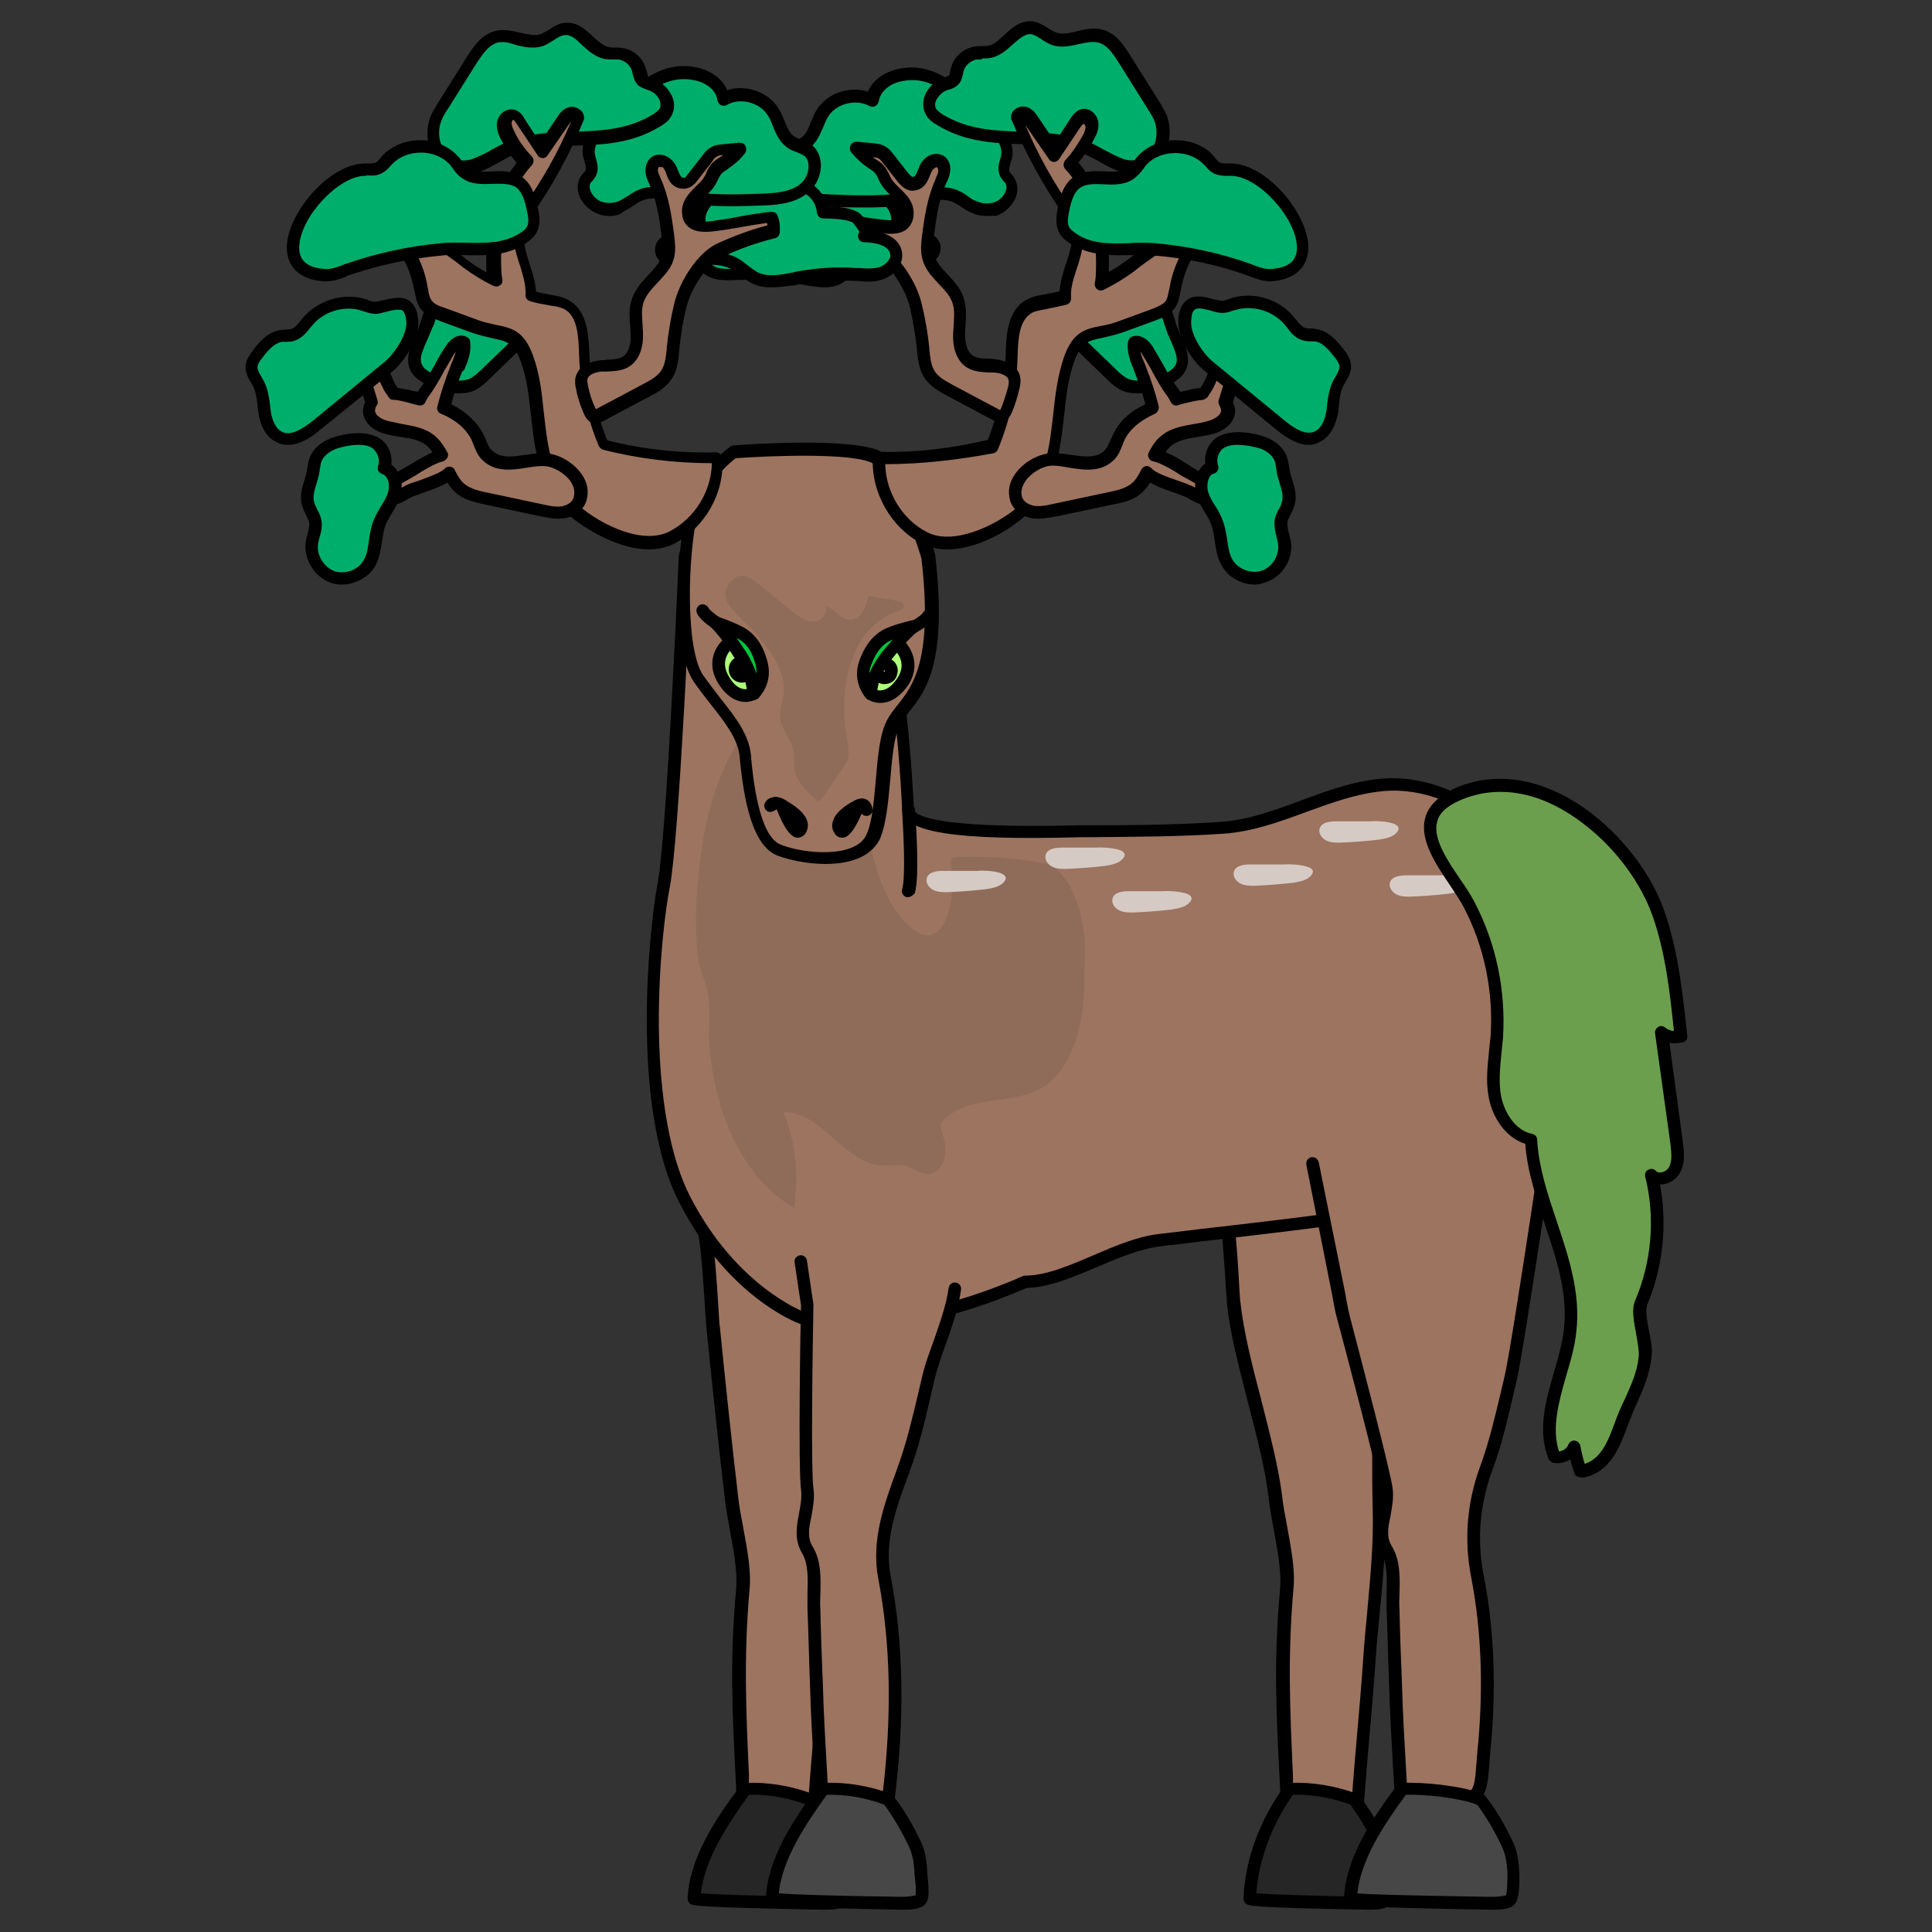 <?xml version="1.0" encoding="utf-8"?>
<!-- Generator: Adobe Illustrator 26.5.0, SVG Export Plug-In . SVG Version: 6.00 Build 0)  -->
<svg version="1.1" id="레이어_1" xmlns="http://www.w3.org/2000/svg" xmlns:xlink="http://www.w3.org/1999/xlink" x="0px"
	 y="0px" viewBox="0 0 390 390" style="enable-background:new 0 0 390 390;" xml:space="preserve">
<rect x="0" y="0" width="390" height="390" fill="#333333" stroke="none"/>
<style type="text/css">
	.st0{fill:#9D7460;}
	.st1{fill:#262626;}
	.st2{fill-rule:evenodd;clip-rule:evenodd;fill:#8F6C59;}
	.st3{fill:#FFFFFF;}
	.st4{fill:#D6CAC4;}
	.st5{fill:#474747;}
	.st6{fill:#6C9F4D;}
	.st7{fill:#AEFF7B;}
	.st8{fill:#00C63D;}
	.st9{fill:#00AE6B;}
</style>
<g>
	<g>
		<path class="st0" d="M246.9,243.5c1.1,0.3,1.9,18.2,2,19.6c1.2,11.5,7.1,27.6,8.4,39.1c0.7,5.7,2.8,13,2.3,18.6
			c-1.4,16-0.5,27.7,0.2,43.7c4.2,0.9,8.4,1.4,12.7,1.4c0.4,0,0.8,0,1.1-0.3c0.4-0.3,0.4-0.8,0.5-1.3c0.8-11.5,1.6-18.3,2.3-29.7
			c0.7-9.9,2.1-20,1.9-29.9c-0.4-15,0.6-46,0.1-61c-0.1-1.7-0.1-3.4-0.2-5.2C278.3,238.6,247,243.5,246.9,243.5z"/>
		<path d="M272.4,367.3c-4.3,0-8.6-0.5-12.8-1.4c-0.6-0.1-1-0.6-1-1.2c-0.1-2-0.2-3.9-0.3-5.8c-0.7-13.4-1.2-24,0.1-38.1
			c0.3-3.5-0.5-7.9-1.3-12.1c-0.4-2.2-0.8-4.4-1-6.3c-0.6-5.5-2.4-12.4-4.1-19c-1.8-7-3.7-14.2-4.3-20.1c0-0.3-0.1-1.1-0.2-2.6
			c-0.2-3.6-0.9-14.5-1.5-16.3c-0.3-0.3-0.4-0.8-0.3-1.2c0.1-0.5,0.6-0.9,1.1-0.9c0.9-0.1,20.8-3.2,31.3-4.9c0.4-0.1,0.7,0,1,0.3
			c0.3,0.2,0.4,0.6,0.5,0.9l0.2,5.2c0.2,7.5,0.1,19.3-0.1,30.6c-0.1,11.3-0.3,23-0.1,30.5c0.2,6.9-0.4,13.9-1.1,20.8
			c-0.3,3-0.6,6.2-0.8,9.2c-0.4,5.7-0.8,10.4-1.2,14.9c-0.4,4.5-0.8,9.1-1.2,14.8c0,0.5-0.1,1.5-0.9,2.2c-0.7,0.5-1.4,0.5-1.9,0.5
			C272.5,367.3,272.5,367.3,272.4,367.3z M261.1,363.6c3.7,0.8,7.5,1.2,11.3,1.2c0.1,0,0.2,0,0.4,0c0-0.1,0-0.2,0-0.4
			c0.4-5.7,0.8-10.4,1.2-14.9c0.4-4.5,0.8-9.1,1.2-14.9c0.2-3.1,0.5-6.2,0.8-9.3c0.6-6.8,1.3-13.7,1.1-20.5
			c-0.2-7.5-0.1-19.2,0.1-30.6c0.1-11.3,0.3-23,0.1-30.5l-0.1-3.7c-18.4,2.9-25.6,4-28.4,4.4c0.4,2.2,0.9,6.7,1.4,16
			c0.1,1.2,0.1,2.2,0.2,2.5c0.6,5.7,2.4,12.9,4.2,19.7c1.7,6.7,3.5,13.6,4.2,19.3c0.2,1.9,0.6,4,1,6.1c0.8,4.4,1.7,8.9,1.3,12.7
			c-1.2,13.9-0.7,24.4-0.1,37.7C261,360.3,261,361.9,261.1,363.6z M246.6,244.8C246.6,244.8,246.6,244.8,246.6,244.8
			C246.6,244.8,246.6,244.8,246.6,244.8z"/>
	</g>
	<g>
		<path class="st1" d="M280.1,378.2c0-2-0.3-4-1.2-5.9c-1.5-3.2-3.3-6.2-5.4-9c-4.1-1.6-8.6-2.4-13.1-2.2
			c-4.7,6.3-7.9,14.3-8.2,22.2c0,0.5,22.6,0.9,24.1,1c0.9,0,3.1-0.1,3.6-0.8C280.6,382.7,280.1,379.3,280.1,378.2z"/>
		<path d="M276.7,385.5c-0.1,0-0.2,0-0.3,0l-0.2,0c-23.9-0.4-24.3-0.8-24.8-1.3c-0.2-0.2-0.4-0.6-0.4-0.9c0.3-7.9,3.4-16.2,8.4-22.9
			c0.2-0.3,0.6-0.5,0.9-0.5c4.6-0.2,9.3,0.6,13.6,2.2c0.2,0.1,0.4,0.2,0.5,0.4c2.2,2.8,4,5.9,5.6,9.3c1.1,2.3,1.2,4.7,1.3,6.4
			c0,0,0,0,0,0c0,0.2,0,0.6,0.1,1c0.2,2.4,0.3,4.1-0.4,5C280.2,385.4,277.8,385.5,276.7,385.5z M253.6,382.2
			c2.7,0.2,11.2,0.5,22.6,0.7l0.2,0c1,0,2.1-0.2,2.5-0.3c0.2-0.7,0-2.5-0.1-3.3c0-0.5-0.1-0.9-0.1-1.1c-0.1-2.3-0.4-3.9-1.1-5.4
			c-1.4-3-3.1-5.9-5-8.5c-3.7-1.4-7.7-2.1-11.6-2C256.8,368.2,254.1,375.4,253.6,382.2z M279,382.8L279,382.8L279,382.8z"/>
	</g>
</g>
<g>
	<g>
		<path class="st0" d="M141.8,248.2c1.1,0.3,1.9,18.2,2,19.6c1.2,11.5,2.4,23,3.7,34.4c0.7,5.7,2.8,13,2.3,18.6
			c-1.4,16-0.5,27.7,0.2,43.7c4.2,0.9,8.4,1.4,12.7,1.4c0.4,0,0.8,0,1.1-0.3c0.4-0.3,0.4-0.8,0.5-1.3c0.8-11.5,1.6-18.3,2.3-29.7
			c0.7-9.9,2.1-20,1.9-29.9c-0.4-15-0.9-30-1.3-45c-0.1-1.7-0.1-3.4-0.2-5.2C167,254.6,141.8,248.2,141.8,248.2z"/>
		<path d="M162.6,367.3c-4.3,0-8.6-0.5-12.8-1.4c-0.6-0.1-1-0.6-1-1.2c-0.1-2-0.2-4-0.3-5.8c-0.7-13.4-1.2-24,0.1-38.1
			c0.3-3.5-0.5-7.9-1.3-12.1c-0.4-2.2-0.8-4.4-1-6.3c-1.4-11.9-2.7-24.4-3.7-34.4c0-0.3-0.1-1.1-0.2-2.6c-0.2-3.6-0.9-14.5-1.5-16.3
			c-0.3-0.3-0.4-0.7-0.3-1.2c0.2-0.7,0.8-1.1,1.5-0.9c0,0,0,0,0,0l0,0c0,0,0,0,0.1,0c0.4,0.1,3.4,0.9,25.2,6.4
			c0.5,0.1,0.9,0.6,0.9,1.2l1.5,50.2c0.2,6.9-0.5,13.9-1.1,20.8c-0.3,3-0.6,6.2-0.8,9.2c-0.4,5.7-0.8,10.4-1.2,14.9
			c-0.4,4.5-0.8,9.1-1.2,14.8c0,0.5-0.1,1.5-0.9,2.2c-0.7,0.5-1.4,0.5-1.9,0.5C162.7,367.3,162.7,367.3,162.6,367.3z M151.3,363.6
			c3.8,0.8,7.6,1.2,11.5,1.2c0,0,0.2,0,0.3,0c0-0.1,0-0.2,0-0.4c0.4-5.7,0.8-10.4,1.2-14.9c0.4-4.5,0.8-9.1,1.2-14.8
			c0.2-3.1,0.5-6.2,0.8-9.3c0.6-6.8,1.3-13.7,1.1-20.5l-1.4-49.2c-3.6-0.9-16.9-4.3-22.2-5.7c0.4,2.4,0.8,6.9,1.3,15.2
			c0.1,1.2,0.1,2.2,0.2,2.5c1,10,2.3,22.5,3.7,34.4c0.2,1.9,0.6,4,1,6.1c0.8,4.4,1.7,8.9,1.3,12.7c-1.2,13.9-0.7,24.4-0.1,37.7
			C151.1,360.3,151.2,361.9,151.3,363.6z M163.2,364.7L163.2,364.7L163.2,364.7z M141.5,249.4L141.5,249.4L141.5,249.4z
			 M141.5,249.4L141.5,249.4C141.5,249.4,141.5,249.4,141.5,249.4z"/>
	</g>
	<g>
		<path class="st1" d="M170.3,378.2c0-2-0.3-4-1.2-5.9c-1.5-3.2-3.3-6.2-5.4-9c-4.1-1.6-8.6-2.4-13.1-2.2
			c-4.7,6.3-10.2,14.3-10.5,22.2c0,0.5,24.9,0.9,26.4,1c0.9,0,3.1-0.1,3.6-0.8C170.8,382.7,170.3,379.3,170.3,378.2z"/>
		<path d="M166.8,385.5c-0.1,0-0.2,0-0.3,0l-0.5,0c-26-0.5-26.3-0.8-26.8-1.3c-0.2-0.2-0.4-0.6-0.4-0.9c0.3-8.1,5.6-16.1,10.7-22.9
			c0.2-0.3,0.6-0.5,0.9-0.5c4.6-0.2,9.3,0.6,13.6,2.2c0.2,0.1,0.4,0.2,0.5,0.4c2.2,2.8,4,5.9,5.6,9.3c1.1,2.3,1.2,4.7,1.3,6.4v0
			c0,0.2,0,0.6,0.1,1c0.2,2.4,0.3,4.1-0.4,5C170.3,385.4,168,385.5,166.8,385.5z M141.5,382.2c2.5,0.2,9.9,0.5,24.6,0.7l0.5,0
			c1,0,2.1-0.2,2.5-0.3c0.2-0.7,0-2.5-0.1-3.3c0-0.5-0.1-0.9-0.1-1.1l0,0c-0.1-2.3-0.4-3.9-1.1-5.4c-1.4-3-3.1-5.9-5-8.5
			c-3.7-1.4-7.7-2.1-11.6-2C146.8,368.4,142.2,375.4,141.5,382.2z M169.1,382.8L169.1,382.8L169.1,382.8z M169.1,382.8L169.1,382.8
			L169.1,382.8L169.1,382.8z M169.3,382.6C169.3,382.6,169.3,382.6,169.3,382.6S169.3,382.6,169.3,382.6z"/>
	</g>
</g>
<g>
	<g>
		<path class="st0" d="M138.3,112.6c0,0-2.4,56.6-4.3,66.3c-1.9,9.7-5.3,44.8,4.3,63.4s23.5,23.7,23.5,23.7s16,5.4,45.2-7.3
			c8.1,0,18.3-7.3,27.1-8.4c14.2-1.7,28.6-3.3,42.9-5.4c12.1-1.7,26.2-8.5,32.9-18.8c6.5-10,9.2-26.4,6.3-37.9
			c-4-15.4-20.2-31.4-37.2-29.9c-11.3,1-21,7.9-32.3,8.7c-8.8,0.6-17.8,0.6-26.6,0.7c-3.7,0-36.6,1.6-36.8-4.3
			c0,0-1.6-34.1-6.2-39.1C172.5,119.3,140,101.1,138.3,112.6z"/>
		<path d="M171.8,268.4c-6.5,0-10.1-1.1-10.4-1.2c-0.6-0.2-14.4-5.4-24.2-24.3c-10.2-19.7-6-56.3-4.5-64.3
			c1.9-9.5,4.3-65.5,4.3-66.1c0,0,0-0.1,0-0.1c0.3-2.2,1.6-3.8,3.8-4.4c5-1.6,14,1.9,20.6,5.1c7.1,3.4,14.4,8,16.6,10.4
			c4.8,5.2,6.3,36.3,6.5,39.9c0,0.7,1.8,4,33.4,3.2c1,0,1.7,0,2.1,0l0.2,0c8.6,0,17.6-0.1,26.3-0.7c5.6-0.4,11-2.4,16.1-4.3
			c5.1-1.9,10.5-3.9,16.1-4.4c17.6-1.6,34.4,15,38.5,30.9c3.1,11.9,0.3,28.6-6.4,38.9c-7.2,11.1-22.2,17.7-33.8,19.3
			c-10.6,1.5-21.5,2.8-31.9,4c-3.7,0.4-7.3,0.9-11,1.3c-3.9,0.5-8.3,2.3-12.5,4.1c-4.9,2.1-9.9,4.2-14.4,4.3
			C191.5,266.8,179.5,268.4,171.8,268.4z M139.6,112.7c-0.1,3.1-2.5,56.8-4.4,66.4c-0.8,4-2.3,15.1-2.2,28.1
			c0.1,10.3,1.3,24.7,6.4,34.5c9.3,18,22.7,23,22.8,23.1c0.1,0,16,5.1,44.3-7.2c0.2-0.1,0.3-0.1,0.5-0.1c4.1,0,8.8-2,13.7-4.1
			c4.4-1.9,8.9-3.8,13.2-4.3c3.6-0.4,7.3-0.9,11-1.3c10.5-1.2,21.3-2.5,31.9-4c11-1.6,25.2-7.8,32.1-18.2c6.4-9.8,9-25.6,6.1-36.9
			c-3.9-14.9-19.5-30.5-35.8-29c-5.4,0.5-10.5,2.4-15.5,4.2c-5.4,2-10.9,4-16.8,4.4c-8.8,0.6-17.8,0.6-26.5,0.7l-0.2,0
			c-0.4,0-1.1,0-2.1,0c-25.4,0.7-35.8-1-36-5.6c-0.6-13.5-2.7-34.9-5.8-38.3c-1.8-1.9-8.3-6.2-15.9-9.9c-8.6-4.2-15.4-6-18.7-5
			C140.4,110.8,139.8,111.5,139.6,112.7z"/>
	</g>
	<path class="st2" d="M143.2,211.2c1.1,12.7,6.1,26.2,17.1,32.6c1-6.5,0.3-13.2-2.1-19.3c7.7-0.2,12.2,10.5,20,10.8
		c1.6,0.1,3.3-0.4,4.8,0.1c1.4,0.4,2.6,1.5,4.1,1.6c1.8,0.1,3.2-1.5,3.6-3.2s0-3.5-0.5-5.2c-0.2-0.5-0.3-1.1-0.2-1.7
		c0.1-0.5,0.5-0.9,0.9-1.2c5.2-4.7,13.7-2.6,19.6-6.2c4.5-2.8,6.6-8.3,7.7-13.5c0.9-4.3,0.6-8.7,0.8-13c0.2-4.5-0.7-9.1-2.6-13.2
		c-0.9-2-2.2-3.9-4.1-4.9c-1.3-0.7-2.7-0.9-4.2-1.1c-4.9-0.7-9.9-1-14.9-0.8c-0.4,0-0.8,0-1,0.3c-0.3,0.3-0.2,0.7-0.2,1.1
		c0.4,3.9,0.5,10.3-2.5,13.4c-3.3,3.3-7.8-2.4-9.7-5.6c-2.3-3.9-3.3-8.4-4.4-12.7c-1.8-7.5-3.9-14.9-6.8-22.1
		c-1.3-3.3-3.3-7-6.8-7.6c-3.4-0.7-6.6,1.8-8.8,4.4c-6.2,7.1-9.6,16.3-11.1,25.6c-1.2,7.6-2,16.4-0.9,24c0.4,2.4,1.5,4.5,1.9,6.8
		C143.5,204,142.9,207.6,143.2,211.2z"/>
	<g>
		<path class="st3" d="M183.3,163.4c0,0,1,12.8,0,16.4"/>
		<path d="M183.3,181.1c-0.1,0-0.2,0-0.3,0c-0.7-0.2-1.1-0.9-0.9-1.5c0.8-2.8,0.2-12.5,0-16c-0.1-0.7,0.5-1.3,1.2-1.4
			c0.7-0.1,1.3,0.5,1.4,1.2c0.1,1.3,1,13.1,0,16.8C184.4,180.7,183.8,181.1,183.3,181.1z"/>
	</g>
	<path class="st4" d="M202.3,176.4c0.8,0.4,1.1,1,0.1,1.9c-0.9,0.8-2.2,1-3.4,1.2c-2.6,0.3-5.2,0.5-7.8,0.6c-1,0-2,0-2.9-0.5
		c-0.9-0.5-1.5-1.5-1.2-2.4c0.4-1.2,2-1.4,3.3-1.4c2.3,0,4.6,0,6.9,0C198,175.7,200.9,175.7,202.3,176.4z"/>
	<path class="st4" d="M226.3,171.7c0.8,0.4,1.1,1,0.1,1.9c-0.9,0.8-2.2,1-3.4,1.2c-2.6,0.3-5.2,0.5-7.8,0.6c-1,0-2,0-2.9-0.5
		s-1.5-1.5-1.2-2.4c0.4-1.2,2-1.4,3.3-1.4c2.3,0,4.6,0,6.9,0C222,171,224.9,171.1,226.3,171.7z"/>
	<path class="st4" d="M239.8,180.5c0.8,0.4,1.1,1,0.1,1.9c-0.9,0.8-2.2,1-3.4,1.2c-2.6,0.3-5.2,0.5-7.8,0.6c-1,0-2,0-2.9-0.5
		s-1.5-1.5-1.2-2.4c0.4-1.2,2-1.4,3.3-1.4c2.3,0,4.6,0,6.9,0C235.5,179.8,238.4,179.9,239.8,180.5z"/>
	<path class="st4" d="M264.3,175.1c0.8,0.4,1.1,1,0.1,1.9c-0.9,0.8-2.2,1-3.4,1.2c-2.6,0.3-5.2,0.5-7.8,0.6c-1,0-2,0-2.9-0.5
		s-1.5-1.5-1.2-2.4c0.4-1.2,2-1.4,3.3-1.4c2.3,0,4.6,0,6.9,0C259.9,174.4,262.9,174.5,264.3,175.1z"/>
	<path class="st4" d="M295.8,177.3c0.8,0.4,1.1,1,0.1,1.9c-0.9,0.8-2.2,1-3.4,1.2c-2.6,0.3-5.2,0.5-7.8,0.6c-1,0-2,0-2.9-0.5
		c-0.9-0.5-1.5-1.5-1.2-2.4c0.4-1.2,2-1.4,3.3-1.4c2.3,0,4.6,0,6.9,0C291.5,176.6,294.4,176.7,295.8,177.3z"/>
	<path class="st4" d="M281.6,166.4c0.8,0.4,1.1,1,0.1,1.9c-0.9,0.8-2.2,1-3.4,1.2c-2.6,0.3-5.2,0.5-7.8,0.6c-1,0-2,0-2.9-0.5
		s-1.5-1.5-1.2-2.4c0.4-1.2,2-1.4,3.3-1.4c2.3,0,4.6,0,6.9,0C277.2,165.7,280.2,165.7,281.6,166.4z"/>
</g>
<g>
	<g>
		<path class="st0" d="M265,234.9l5.3,26.2c0.2,1.7,0.6,3.4,1,5.1c2,7.7,8.1,30.8,8.6,34.4c0.6,4.3-2.3,8.4,0,12.3
			c2,3.3,1.2,8,1.3,11.7c0.1,5.1,0.3,10.1,0.5,15.2c0.3,10.1,0.8,15.6,1.3,25.7c3.5-0.4,7-0.7,10.5-1.2c6.2-0.8,5.4-4.5,6-10.3
			c1.3-11.9,1.1-24-1.2-35.8c-1.5-7.6-0.8-14.8,1.8-21.8c2.2-5.9,3.5-12.1,4.9-18.3c1.5-6.2,9-57.1,9.9-63.4"/>
		<path d="M282.9,366.7c-0.3,0-0.6-0.1-0.8-0.3c-0.3-0.2-0.4-0.5-0.4-0.9c-0.2-3.3-0.3-6.2-0.5-8.8c-0.3-5.4-0.6-10.1-0.8-16.9
			c-0.2-5-0.3-10.1-0.5-15.2c0-0.9,0-1.9,0-2.9c0.1-2.9,0.2-6-1.1-8.2c-1.6-2.7-1.1-5.4-0.6-8c0.3-1.7,0.6-3.2,0.4-4.8
			c-0.5-3.6-6.7-27.1-8.6-34.2c-0.5-1.7-0.8-3.5-1.1-5.2l-5.2-26.2c-0.1-0.7,0.3-1.3,1-1.5c0.7-0.1,1.3,0.3,1.5,1l5.3,26.2
			c0.3,1.7,0.6,3.4,1,5c2.4,9.2,8.1,30.9,8.6,34.5c0.3,2-0.1,3.9-0.4,5.7c-0.5,2.3-0.9,4.3,0.3,6.2c1.7,2.8,1.6,6.4,1.5,9.6
			c0,1-0.1,1.9,0,2.8c0.1,5.1,0.3,10.2,0.5,15.2c0.2,6.8,0.5,11.4,0.8,16.8c0.1,2.3,0.3,4.7,0.4,7.5c0.7-0.1,1.4-0.2,2.1-0.2
			c2.3-0.2,4.7-0.5,7-0.8c4.2-0.6,4.4-2.3,4.7-6.7c0.1-0.8,0.1-1.6,0.2-2.5c1.3-12.5,0.9-24.5-1.2-35.4c-1.5-7.6-0.9-15.2,1.8-22.5
			c1.8-4.9,3-10.1,4.2-15.1c0.2-1,0.5-2,0.7-3c1.5-6.2,9.1-57.7,9.9-63.3c0.1-0.7,0.7-1.2,1.4-1.1c0.7,0.1,1.2,0.7,1.1,1.4
			c-0.8,5.8-8.4,57.1-9.9,63.6c-0.2,1-0.5,2-0.7,3c-1.2,5.1-2.4,10.4-4.3,15.4c-2.5,6.9-3.1,14-1.7,21.1c2.2,11.2,2.6,23.3,1.3,36.1
			c-0.1,0.8-0.1,1.6-0.2,2.4c-0.3,4.4-0.6,8.2-6.8,9c-2.3,0.3-4.7,0.6-7,0.8c-1.2,0.1-2.3,0.2-3.5,0.4
			C283,366.7,283,366.7,282.9,366.7z"/>
	</g>
	<g>
		<path class="st5" d="M305.6,378.2c0-2-0.3-4-1.2-5.9c-1.5-3.2-3.3-6.2-5.4-9c-4.1-1.6-11.4-2.4-15.9-2.2
			c-4.7,6.3-10.2,14.3-10.5,22.2c0,0.5,27.2,0.9,28.8,1c0.9,0,3.1-0.1,3.6-0.8C305.7,382.7,305.7,379.3,305.6,378.2z"/>
		<path d="M301.7,385.5c-0.1,0-0.2,0-0.3,0l-0.8,0c-28-0.5-28.3-0.8-28.9-1.3c-0.2-0.2-0.4-0.6-0.4-0.9c0.3-8.1,5.6-16.1,10.7-22.9
			c0.2-0.3,0.6-0.5,0.9-0.5c4.7-0.2,12.1,0.6,16.4,2.2c0.2,0.1,0.4,0.2,0.5,0.4c2.2,2.8,4,5.9,5.6,9.3c1.1,2.3,1.2,4.7,1.3,6.4
			c0,0,0,0,0,0c0.1,3.2-0.2,5.2-0.8,6C305.2,385.4,302.9,385.5,301.7,385.5z M274,382.2c2,0.2,8.1,0.4,26.6,0.7l0.8,0
			c1.1,0,2.2-0.2,2.6-0.3c0.2-0.4,0.3-2.2,0.3-4.4c-0.1-2.3-0.4-3.9-1.1-5.4c-1.4-3-3.1-5.9-5-8.5c-3.8-1.4-10.2-2.1-14.4-2
			C279.3,368.4,274.7,375.4,274,382.2z M304.1,382.6L304.1,382.6L304.1,382.6z"/>
	</g>
</g>
<g>
	<path class="st6" d="M321,165.7c6.4,5.1,11.4,12.1,13.7,18.7c2.8,7.9,3.7,16.4,4.5,24.8c-1.4,0.4-2.9,0-3.9-0.9
		c1,7.4,2,14.9,3.1,22.3c0.3,1.8,0.5,3.8-0.4,5.5c-0.9,1.6-3.5,2.4-4.7,0.9c2.1,8.5,1.4,17.7-2.1,25.8c-1,2.3,1.1,8.1,0.9,10.9
		c-0.4,4.3-2.3,7.5-4,11.4c-1.9,4.6-3.2,10.9-9.1,11.8c-0.6-1.6-0.9-3.2-1.3-4.9c-0.7,1.4-2.4,2.3-3.9,2c-3.2-8.1,2.1-16.9,3.1-25.6
		c1.5-13.1-7.1-25.4-7.9-38.5c-4-0.7-6.6-4.7-7.3-8.7c-0.7-4,0.1-8,0.3-12c0.6-9.2-1.3-18.6-5.6-26.8c-3.5-6.7-13.9-16.6-2.8-21.9
		C303,156.1,313,159.3,321,165.7z"/>
	<path d="M319,298.2c-0.5,0-1-0.3-1.2-0.8c-0.3-0.9-0.6-1.9-0.8-2.8c-1,0.6-2.2,0.9-3.4,0.7c-0.4-0.1-0.8-0.4-1-0.8
		c-2.3-5.7-0.6-11.7,1.1-17.5c0.8-2.9,1.7-5.8,2-8.7c0.8-7.1-1.4-13.9-3.8-21c-1.7-5.3-3.6-10.7-4-16.4c-4.1-1.3-6.7-5.5-7.4-9.5
		c-0.6-3.2-0.2-6.3,0.1-9.4c0.1-1,0.2-2,0.3-2.9c0.6-8.9-1.3-18.2-5.5-26.1c-0.7-1.3-1.7-2.8-2.7-4.3c-2.9-4.3-6.2-9.2-5-13.6
		c0.6-2.3,2.5-4.2,5.4-5.7c8.8-4.2,19.3-2.3,28.8,5.3c6.4,5.1,11.7,12.3,14.1,19.3c2.8,8.1,3.7,16.7,4.6,25.1
		c0.1,0.6-0.3,1.2-0.9,1.3c-0.9,0.2-1.8,0.3-2.7,0.1l2.7,20c0.2,1.8,0.6,4.2-0.6,6.3c-0.7,1.3-2.2,2.2-3.7,2.3c-0.1,0-0.2,0-0.3,0
		c1.5,8.1,0.6,16.7-2.6,24.3c-0.4,1,0,3.4,0.4,5.4c0.4,1.9,0.7,3.7,0.5,5.1c-0.4,3.5-1.6,6.3-2.9,9.2c-0.4,0.8-0.8,1.7-1.1,2.6
		c-0.3,0.7-0.6,1.5-0.9,2.3c-1.6,4.2-3.5,9.4-9.1,10.3C319.2,298.2,319.1,298.2,319,298.2z M317.7,290.8c0.1,0,0.1,0,0.2,0
		c0.5,0.1,0.9,0.4,1.1,1l0.2,1c0.2,0.9,0.4,1.8,0.7,2.7c3.4-1.1,4.8-4.8,6.1-8.4c0.3-0.8,0.6-1.6,0.9-2.3c0.4-0.9,0.8-1.8,1.2-2.6
		c1.2-2.7,2.4-5.3,2.7-8.4c0.1-1-0.2-2.7-0.5-4.4c-0.5-2.7-1-5.2-0.2-6.9c3.3-7.8,4.1-16.7,2-25c-0.1-0.6,0.1-1.2,0.7-1.4
		c0.5-0.3,1.2-0.1,1.5,0.3c0.2,0.2,0.5,0.3,0.9,0.3c0.7-0.1,1.4-0.5,1.7-1.1c0.7-1.2,0.5-2.8,0.3-4.7l-3.1-22.3
		c-0.1-0.5,0.2-1,0.6-1.3c0.5-0.3,1-0.2,1.4,0.1c0.5,0.4,1.1,0.7,1.8,0.7c-0.8-7.8-1.7-15.8-4.3-23.2c-2.3-6.5-7.2-13.3-13.3-18.1
		c0,0,0,0,0,0c-11.9-9.5-21.5-7.2-26.1-5c-2.3,1.1-3.7,2.4-4.1,4.1c-0.9,3.3,2,7.7,4.6,11.5c1.1,1.6,2.1,3.1,2.9,4.6
		c4.4,8.4,6.4,17.9,5.8,27.5c-0.1,1-0.2,2-0.3,3c-0.3,3-0.6,5.9-0.1,8.7c0.6,3.2,2.8,7,6.3,7.7c0.6,0.1,1,0.6,1,1.2
		c0.3,5.6,2.2,11.2,4,16.6c2.4,7.1,4.8,14.5,3.9,22.1c-0.3,3.1-1.2,6.1-2.1,9.1c-1.5,5.3-2.9,10.4-1.4,15.1c0.8-0.1,1.6-0.6,1.9-1.4
		C316.8,291.1,317.3,290.8,317.7,290.8z"/>
</g>
<g>
	<g>
		<path class="st0" d="M148,91.2c0,0-6.6,4.6-8.5,12.3c-1.9,7.8-2.7,27.6,1.4,33.5c4.2,5.9,8.9,10.2,9.4,15.4s1.7,17,6.9,19.1
			c5.2,2,16.4,3.1,18.9-2.6c2.5-5.7,1.5-18.1,4.2-23.2s10-7.1,7-33.4c0,0-4.9-17-10.3-20C171.8,89.4,148,91.2,148,91.2z"/>
		<path d="M166.6,174.4c-3.6,0-7.3-0.8-9.7-1.7c-5.8-2.3-7-14.2-7.6-19.9l0-0.2c-0.4-3.5-2.9-6.7-5.8-10.4c-1.1-1.4-2.3-2.9-3.4-4.5
			c-4.6-6.5-3.4-27.2-1.6-34.5c2-8.1,8.7-12.9,9-13.1c0.2-0.1,0.4-0.2,0.6-0.2c2.5-0.2,24.2-1.7,29.8,1.3c5.7,3.1,10.4,19,10.9,20.8
			c0,0.1,0,0.1,0,0.2c2.5,21.7-2,27.4-5.3,31.5c-0.7,0.9-1.4,1.7-1.8,2.6c-1.3,2.4-1.6,6.8-2,11.2c-0.4,4.4-0.8,8.9-2.1,11.9
			C175.7,173.2,171.2,174.4,166.6,174.4z M148.5,92.5c-1.2,0.9-6.2,5.1-7.7,11.4c-1.9,7.6-2.6,27.1,1.2,32.5c1.1,1.5,2.2,3,3.3,4.4
			c3.2,4,5.9,7.5,6.3,11.7l0,0.2c0.4,4.4,1.6,16.1,6,17.8c4.7,1.9,15.1,2.8,17.3-2c1.2-2.6,1.5-6.9,1.9-11.1
			c0.4-4.8,0.8-9.3,2.3-12.1c0.6-1.1,1.3-2,2.1-3c3-3.8,7.2-8.9,4.8-29.6c-1.4-4.7-5.7-16.9-9.7-19.1
			C172.5,91.3,155.3,92,148.5,92.5z"/>
	</g>
	<g>
		<g>
			<path class="st7" d="M147.6,129.5c0,0-4.4,3-1.6,7.7c2.8,4.8,6.1,2.8,6.1,2.8S151.9,130,147.6,129.5z"/>
			<path d="M150.5,141.7c-1.7,0-3.8-0.9-5.6-3.9c-2.7-4.6,0.1-8.2,2-9.4c0.3-0.2,0.6-0.2,0.9-0.2c5.2,0.6,5.6,10.7,5.6,11.8
				c0,0.5-0.2,0.9-0.6,1.1C152.2,141.4,151.4,141.7,150.5,141.7z M147.9,130.8c-0.9,0.8-2.5,2.8-0.8,5.7c1.4,2.5,2.9,2.7,3.7,2.6
				C150.6,136.3,149.8,131.7,147.9,130.8z"/>
		</g>
		<g>
			<circle class="st3" cx="149.8" cy="135.1" r="1.4"/>
			<path d="M149.8,137.8c-1.5,0-2.7-1.2-2.7-2.7s1.2-2.7,2.7-2.7s2.7,1.2,2.7,2.7S151.2,137.8,149.8,137.8z M149.8,135
				c-0.1,0-0.2,0.1-0.2,0.2c0,0.2,0.3,0.2,0.3,0C149.9,135.1,149.8,135,149.8,135z"/>
		</g>
		<g>
			<path class="st8" d="M144.5,125.7c0,0,2.2,2,5,6.5c2.8,4.5,2.6,7.8,2.6,7.8s2.5-2.3,1.7-5.9s-2.5-5.5-4.5-6.5
				C147.2,126.6,144.5,125.7,144.5,125.7z"/>
			<path d="M152.1,141.3c-0.2,0-0.4,0-0.6-0.1c-0.5-0.2-0.7-0.7-0.7-1.2c0,0,0.1-3-2.4-7c-2.7-4.3-4.8-6.3-4.8-6.3
				c-0.4-0.4-0.5-1.1-0.2-1.6c0.3-0.5,0.9-0.7,1.5-0.6c0.1,0,2.8,0.9,4.9,2c2.6,1.3,4.3,3.7,5.2,7.4c1,4.3-1.9,7-2,7.1
				C152.7,141.2,152.4,141.3,152.1,141.3z M148.7,128.8c0.6,0.8,1.2,1.8,1.9,2.8c1,1.6,1.7,3.1,2.1,4.4c0-0.5,0-1-0.1-1.5
				C151.9,131.5,150.6,129.7,148.7,128.8z"/>
		</g>
		<g>
			<path class="st3" d="M144.5,125.7c0,0-2.2-1.4-2.6-2.4"/>
			<path d="M144.5,127c-0.2,0-0.5-0.1-0.7-0.2c-0.6-0.4-2.5-1.7-3.1-3c-0.3-0.6,0-1.4,0.6-1.7c0.6-0.3,1.4,0,1.7,0.6
				c0.2,0.4,1.3,1.3,2.2,1.9c0.6,0.4,0.8,1.2,0.4,1.7C145.3,126.8,144.9,127,144.5,127z"/>
		</g>
	</g>
	<g>
		<g>
			<path class="st7" d="M181.2,129.9c0,0,4.1,3.4,0.9,7.9c-3.2,4.5-6.3,2.3-6.3,2.3S176.8,130.1,181.2,129.9z"/>
			<path d="M177.7,141.9c-1.1,0-2.1-0.4-2.6-0.8c-0.4-0.3-0.6-0.7-0.5-1.2c0.1-1.1,1.4-11.1,6.6-11.3c0.3,0,0.6,0.1,0.8,0.3
				c1.7,1.4,4.2,5.2,1.2,9.6C181.3,141.1,179.3,141.9,177.7,141.9z M177.1,139.3c0.8,0.2,2.3,0.1,3.9-2.2c2-2.8,0.5-4.9-0.3-5.8
				C178.9,131.9,177.6,136.1,177.1,139.3z"/>
		</g>
		<g>
			<circle class="st3" cx="178.5" cy="135.4" r="1.4"/>
			<path d="M178.5,138.1c-0.1,0-0.2,0-0.2,0c-0.7-0.1-1.4-0.4-1.8-0.9c-0.5-0.5-0.7-1.2-0.6-2c0.1-0.7,0.4-1.4,0.9-1.8
				c0.5-0.5,1.2-0.7,2-0.6c1.5,0.1,2.6,1.4,2.4,2.9c-0.1,0.7-0.4,1.4-0.9,1.8C179.8,137.9,179.2,138.1,178.5,138.1z M178.5,135.3
				c-0.1,0-0.1,0.1-0.2,0.1c0,0.1,0.1,0.2,0.1,0.2c0.1,0,0.2-0.1,0.2-0.1C178.7,135.3,178.6,135.3,178.5,135.3
				C178.5,135.3,178.5,135.3,178.5,135.3z"/>
		</g>
		<g>
			<path class="st8" d="M184.6,126.5c0,0-2.4,1.8-5.6,6c-3.2,4.2-3.3,7.5-3.3,7.5s-2.3-2.5-1.1-6c1.2-3.5,3-5.3,5.1-6.1
				C181.9,127.1,184.6,126.5,184.6,126.5z"/>
			<path d="M175.7,141.3c-0.3,0-0.7-0.1-0.9-0.4c-0.1-0.1-2.8-3.1-1.4-7.3c1.2-3.5,3.1-5.8,5.8-6.9c2.2-0.9,4.9-1.5,5.1-1.5
				c0.6-0.1,1.2,0.2,1.4,0.7c0.3,0.5,0.1,1.2-0.4,1.5l0,0c0,0-2.3,1.8-5.4,5.8c-2.9,3.8-3,6.8-3,6.8c0,0.5-0.3,1-0.8,1.1
				C176,141.3,175.9,141.3,175.7,141.3z M180.2,129.1c-2,0.8-3.4,2.5-4.4,5.3c-0.2,0.5-0.3,1-0.3,1.5c0.5-1.2,1.3-2.6,2.5-4.2
				C178.8,130.8,179.5,129.9,180.2,129.1z"/>
		</g>
		<g>
			<path class="st3" d="M184.6,126.5c0,0,2.3-1.2,2.9-2.2"/>
			<path d="M184.6,127.8c-0.5,0-0.9-0.2-1.1-0.7c-0.3-0.6-0.1-1.4,0.5-1.7c0.9-0.5,2.1-1.3,2.3-1.7c0.3-0.6,1.1-0.8,1.7-0.5
				c0.6,0.3,0.8,1.1,0.5,1.7c-0.7,1.2-2.7,2.3-3.4,2.7C185,127.7,184.8,127.8,184.6,127.8z"/>
		</g>
	</g>
	<g>
		<path class="st3" d="M157.9,162.6c0,0,4.9,2.4,3.8,4.7C160.5,169.7,157.9,162.6,157.9,162.6z"/>
		<path d="M161.1,169.1C161,169.1,161,169.1,161.1,169.1c-0.6,0-2.2-0.1-4.4-6c-0.2-0.5,0-1,0.3-1.4c0.4-0.3,0.9-0.4,1.4-0.2
			c0.6,0.3,3.7,1.9,4.5,4.1c0.3,0.8,0.2,1.6-0.1,2.3C162.3,168.9,161.5,169.1,161.1,169.1z"/>
	</g>
	<g>
		<path class="st3" d="M173.1,162.6c0,0-4.9,2.4-3.8,4.7C170.5,169.7,173.1,162.6,173.1,162.6z"/>
		<path d="M170,169.1c-0.4,0-1.2-0.1-1.7-1.2c-0.4-0.7-0.4-1.5-0.1-2.3c0.7-2.2,3.9-3.8,4.5-4.1c0.5-0.2,1-0.1,1.4,0.2
			c0.4,0.3,0.5,0.9,0.3,1.4C172.1,169,170.6,169.1,170,169.1C170,169.1,170,169.1,170,169.1z M170.5,166.8L170.5,166.8L170.5,166.8z
			"/>
	</g>
	<g>
		<path class="st3" d="M155.5,162.6c0,0,0.5-1.2,2.4,0"/>
		<path d="M155.5,163.9c-0.2,0-0.3,0-0.5-0.1c-0.6-0.3-0.9-1-0.6-1.7c0.2-0.4,0.6-0.9,1.4-1.1c0.8-0.3,1.8-0.1,2.9,0.6
			c0.6,0.4,0.8,1.1,0.4,1.7c-0.4,0.6-1.1,0.8-1.7,0.4c-0.4-0.2-0.6-0.3-0.7-0.3C156.3,163.7,155.9,163.9,155.5,163.9z M156.6,163.2
			C156.6,163.2,156.6,163.2,156.6,163.2C156.6,163.2,156.6,163.2,156.6,163.2z"/>
	</g>
	<g>
		<path class="st3" d="M173.1,162.6c0,0,1.4-1,1.8,0.8"/>
		<path d="M174.9,164.7c-0.6,0-1.1-0.4-1.2-0.9c-0.6,0.3-1.3,0.1-1.6-0.4c-0.4-0.6-0.3-1.3,0.3-1.7c0.2-0.1,1.2-0.8,2.3-0.4
			c0.5,0.2,1.2,0.7,1.4,1.9c0.2,0.7-0.3,1.4-1,1.5C175.1,164.7,175,164.7,174.9,164.7z M173.6,163.5L173.6,163.5z"/>
	</g>
	<path class="st2" d="M152.5,127.8c3,3.5,6.2,7.7,5.7,12.3c-0.2,1.6-0.9,3.2-0.7,4.9c0.3,2.3,2.1,4.1,2.6,6.3c0.3,1.4,0.1,3,0.4,4.4
		c0.5,2.3,2.3,4,4.1,5.6c0.2,0.2,0.5,0.4,0.7,0.4c0.3,0,0.4-0.3,0.6-0.5c1.3-1.8,2.6-3.7,3.8-5.5c0.7-1,1.5-2.1,1.6-3.4
		c0.1-1-0.1-2-0.3-3.1c-0.7-3.7-0.8-7.6-0.2-11.3c0.5-3.2,1.5-6.3,3.3-9c1.8-2.7,4.5-4.8,7.6-5.7c0.2,0,0.4-0.1,0.5-0.2
		c0.4-0.3,0.3-1-0.1-1.3c-0.4-0.3-0.9-0.4-1.4-0.5c-1.8-0.3-3.6-0.6-5.4-0.9c-0.4,2.2-1.6,4.9-3.8,4.8c-1.9-0.1-3-2.3-4.9-2.7
		c0.7,1.4-0.9,3.1-2.4,3.1s-2.9-1-4.2-2c-2.4-1.9-4.7-3.8-7.1-5.8c-0.9-0.7-1.9-1.5-3-1.5c-2-0.1-3.9,2.6-3.4,4.5
		C147.1,123,150.9,126,152.5,127.8z"/>
</g>
<g>
	<g>
		<path class="st9" d="M159.3,37.9c-1.7,1-3,2.9-3.1,4.9c-1.8,0-5.1,0-6.7,1c-0.5,0.3-3.2,3.8-1.7,3.8c-2.7,0.1-6.2,0.8-6.5,3.5
			c-0.2,1.8,1.3,3.4,3,4s3.5,0.4,5.3,0.2c3.8-0.2,7.7,0,11.5,0.7c3,0.6,6.2,1.4,8.9,0c1.3-0.7,2.3-1.8,3.6-2.6
			c3.2-1.9,7.2-1.1,10.9-0.8c1.6,0.1,3.7-0.2,4-1.8c0.4-2-1.9-2.6-3.1-3.5c-0.1-0.1-4.2-3.6-4.3-2.6c0.2-3.3-2.8-5.3-5.2-6.9
			c-2.9-1.9-5.3-0.8-8.5-0.5c-2.2,0.2-4.4-0.4-6.5,0.1C160.4,37.3,159.9,37.6,159.3,37.9z"/>
		<path d="M166.5,58c-1.6,0-3.3-0.3-4.8-0.6l-0.8-0.2c-3.7-0.7-7.4-0.9-11.2-0.7l-0.6,0c-1.7,0.1-3.5,0.2-5.2-0.3
			c-2.1-0.7-4.2-2.8-3.9-5.3c0.3-2.5,2.5-4.1,6.2-4.5c0.5-1.6,2.2-3.5,2.6-3.7c1.2-0.8,3.3-1.1,6.3-1.2c0.5-1.9,1.8-3.7,3.5-4.8
			c0,0,0,0,0,0c0.6-0.4,1.3-0.6,2-0.8c1.4-0.3,2.8-0.2,4.1-0.1c0.9,0.1,1.8,0.1,2.6,0c0.7-0.1,1.4-0.2,2-0.3c2.3-0.4,4.7-0.8,7.3,1
			c2.3,1.5,5.3,3.5,5.7,6.8c0.8,0.4,1.9,1.2,3.8,2.7l0.1,0.1c0.2,0.2,0.5,0.3,0.9,0.5c1.2,0.7,3.2,1.8,2.7,4.2
			c-0.4,1.9-2.5,3-5.4,2.8c-0.6,0-1.2-0.1-1.9-0.2c-3.1-0.3-6-0.6-8.3,0.8c-0.5,0.3-1,0.7-1.5,1.1c-0.7,0.5-1.4,1.1-2.2,1.5
			C169.3,57.7,167.9,58,166.5,58z M152.6,53.9c3,0,5.9,0.3,8.8,0.8l0.8,0.2c2.6,0.5,5.2,1,7.3-0.1c0.6-0.3,1.2-0.8,1.8-1.3
			c0.6-0.4,1.1-0.9,1.8-1.3c3-1.8,6.5-1.5,9.8-1.1c0.6,0.1,1.2,0.1,1.8,0.2c1.2,0.1,2.6-0.2,2.7-0.8c0.1-0.5-0.2-0.8-1.5-1.5
			c-0.4-0.2-0.8-0.5-1.2-0.7l-0.1-0.1c-1.8-1.5-2.7-2.1-3.1-2.3c-0.1,0-0.2,0-0.4,0c-0.7,0-1.2-0.6-1.2-1.3l0,0c0,0,0,0,0,0
			c0.2-2.6-2.4-4.3-4.7-5.8c-1.8-1.2-3.4-1-5.5-0.6c-0.7,0.1-1.4,0.2-2.2,0.3c-1,0.1-2,0-3,0c-1.2-0.1-2.3-0.2-3.3,0.1
			c-0.4,0.1-0.9,0.3-1.3,0.5c-1.4,0.8-2.4,2.4-2.5,3.9c0,0.7-0.6,1.2-1.3,1.2c-3.9-0.1-5.4,0.4-5.9,0.8c-0.3,0.3-1.1,1.3-1.4,1.9
			c0.2,0.2,0.3,0.5,0.3,0.8c0,0.7-0.5,1.3-1.2,1.3l0,0c0,0,0,0,0,0c-1.2,0-5.1,0.3-5.3,2.4c-0.1,1.1,1,2.2,2.1,2.6
			c1.3,0.4,2.7,0.3,4.3,0.2l0.6,0C150.6,53.9,151.6,53.9,152.6,53.9z M150.2,44.9C150.2,44.9,150.2,44.9,150.2,44.9
			C150.2,44.9,150.2,44.9,150.2,44.9z"/>
	</g>
	<g>
		<path class="st9" d="M180.9,15.3c-2.3,0.7-4.4,2.5-4.7,4.8c-3.3-1.9-8-0.7-10,2.5c-1.3,2.1-1.7,4.9-3.7,6.2
			c-0.9,0.6-2.1,0.8-3.1,1.4c-2.6,1.7-1.9,6.1,0.6,8c2.5,1.9,5.8,2.1,8.9,2.2c5.3,0.2,10.6,0.3,15.8-0.6c2.8-0.5,5.7-1.3,8.3-0.2
			c1.3,0.6,2.3,1.5,3.6,2.1c1.3,0.6,2.9,0.7,4.3,0.4c2.5-0.7,4.5-3.8,3-5.9c-0.3-0.4-0.7-0.7-0.9-1.2c-0.5-1.1,0.1-2.4,0.3-3.6
			c0.6-3.3-2.7-6.7-6-6.2c0.9-0.1-5.4-7.6-6.1-8.1C188,15,184.6,14.2,180.9,15.3z"/>
		<path d="M199.2,43.6c-1.1,0-2.2-0.2-3.2-0.7c-0.7-0.3-1.3-0.7-1.9-1.1c-0.6-0.4-1.1-0.7-1.7-1c-1.9-0.8-4.2-0.4-6.6,0.1
			c-0.3,0.1-0.7,0.1-1,0.2c-5.5,1-11.1,0.8-16.1,0.7c-2.9-0.1-6.8-0.2-9.7-2.5c-1.7-1.4-2.8-3.7-2.7-5.9c0.1-1.8,0.9-3.2,2.2-4.1
			c0.6-0.4,1.2-0.6,1.8-0.8c0.5-0.2,0.9-0.3,1.3-0.6c1-0.6,1.6-1.9,2.1-3.3c0.4-0.8,0.7-1.7,1.2-2.5c2.1-3.3,6.6-4.8,10.3-3.6
			c0.9-2.2,3.1-3.7,5.1-4.3c3.9-1.2,7.7-0.5,11.4,2c0.1,0,4.8,5,6.3,7.9c1.6,0,3.3,0.8,4.5,2.1c1.5,1.6,2.2,3.7,1.8,5.7
			c-0.1,0.3-0.2,0.7-0.3,1c-0.2,0.7-0.4,1.4-0.2,1.8c0.1,0.1,0.2,0.3,0.4,0.5c0.2,0.2,0.3,0.3,0.4,0.5c0.8,1.2,1,2.6,0.5,4
			c-0.7,1.8-2.3,3.4-4.2,3.9C200.6,43.5,199.9,43.6,199.2,43.6z M190,37.8c1.2,0,2.4,0.2,3.5,0.7c0.8,0.3,1.4,0.8,2,1.2
			c0.5,0.4,1,0.7,1.6,0.9c1.1,0.5,2.3,0.6,3.4,0.3c1.1-0.3,2.1-1.2,2.5-2.3c0.2-0.5,0.3-1.1-0.1-1.7c-0.1-0.1-0.2-0.2-0.3-0.3
			c-0.2-0.3-0.5-0.6-0.7-1c-0.6-1.3-0.3-2.5,0-3.5c0.1-0.3,0.2-0.6,0.2-0.8c0.2-1.1-0.2-2.4-1.2-3.4c-1-1-2.2-1.5-3.4-1.3
			c-0.7,0.1-1.3-0.3-1.5-1c0-0.1,0-0.2,0-0.3c-0.8-1.4-4.9-6.4-5.6-7c-3-2.1-6-2.6-9.2-1.7l0,0c-1.7,0.5-3.5,1.9-3.8,3.8
			c-0.1,0.4-0.3,0.8-0.7,1c-0.4,0.2-0.8,0.2-1.2,0c-2.7-1.5-6.7-0.5-8.3,2.1c-0.4,0.6-0.7,1.4-1,2.1c-0.7,1.6-1.4,3.4-3.1,4.5
			c-0.6,0.4-1.2,0.6-1.7,0.8c-0.5,0.2-0.9,0.3-1.3,0.6c-0.8,0.6-1,1.5-1.1,2.1c-0.1,1.4,0.6,3,1.7,3.8c2.1,1.6,4.9,1.8,8.2,1.9
			c4.8,0.2,10.3,0.3,15.5-0.6c0.3-0.1,0.7-0.1,1-0.2C186.9,38.1,188.4,37.8,190,37.8z M180.9,15.3L180.9,15.3L180.9,15.3z"/>
	</g>
	<g>
		<path class="st9" d="M234.6,25.1c-0.3-1.3-1-2.5-1.7-3.7c-2-3.1-4-6.2-5.9-9.4c-1.2-1.9-2.6-4-4.8-4.6c-3-0.8-6.3,1.5-9.3,0.5
			c-1.6-0.5-2.9-2.1-4.6-2.2c-3.3-0.3-5.1,4.2-8.4,4.8c-0.9,0.2-1.9,0-2.8,0.1c-1.7,0.2-3.3,1.6-3.8,3.3c-0.2,0.8-0.3,1.7-0.8,2.2
			c-0.4,0.4-1,0.5-1.6,0.7c-2.3,0.8-4.1,3.6-2.8,5.7c0.4,0.6,1.1,1.1,1.7,1.5c8.7,5.4,17.8,2.6,27,4.8c3.4,0.8,6.2,3,9.4,4.3
			C231.3,35.2,235.8,30.8,234.6,25.1z"/>
		<path d="M228.6,35c-0.9,0-1.9-0.2-2.9-0.5c-1.4-0.5-2.8-1.3-4-2c-1.7-0.9-3.4-1.8-5.2-2.3c-3.4-0.8-6.8-0.9-10.2-1.1
			c-5.7-0.2-11.5-0.4-17.2-3.9c-0.8-0.5-1.6-1-2.1-1.9c-0.7-1.1-0.8-2.4-0.4-3.8c0.6-1.7,2.1-3.2,3.8-3.8l0.3-0.1
			c0.3-0.1,0.6-0.2,0.8-0.3c0.2-0.2,0.3-0.6,0.3-1c0-0.2,0.1-0.4,0.2-0.7c0.6-2.2,2.6-3.9,4.8-4.2c0.5-0.1,1-0.1,1.5-0.1
			c0.5,0,0.9,0,1.3-0.1c1.1-0.2,2.1-1.2,3.2-2.2c1.5-1.4,3.2-2.9,5.5-2.7c1.3,0.1,2.3,0.8,3.3,1.4c0.6,0.4,1.1,0.7,1.7,0.9
			c1.2,0.4,2.6,0.1,4.1-0.3c1.7-0.4,3.4-0.8,5.2-0.3c2.6,0.7,4.1,2.9,5.5,5.1l5.9,9.4c0.7,1.2,1.6,2.5,1.9,4.1
			c0.7,3.3-0.3,6.5-2.6,8.4C231.9,34.4,230.3,35,228.6,35z M198.1,12c-0.3,0-0.6,0-0.9,0c-1.2,0.2-2.4,1.2-2.7,2.4
			c0,0.2-0.1,0.3-0.1,0.5c-0.2,0.7-0.3,1.6-1.1,2.3c-0.6,0.5-1.2,0.8-1.8,0.9l-0.3,0.1c-1,0.3-1.9,1.3-2.3,2.2
			c-0.2,0.6-0.2,1.1,0.1,1.6c0.3,0.4,0.8,0.8,1.3,1.1c5.1,3.1,10.4,3.3,16,3.5c3.5,0.1,7.1,0.3,10.7,1.1c2.2,0.5,4,1.5,5.8,2.5
			c1.3,0.7,2.5,1.3,3.7,1.8c1.8,0.7,3.6,0.4,5-0.7c1.6-1.4,2.3-3.6,1.8-6l0,0c-0.2-1.1-0.9-2.2-1.6-3.3l-5.9-9.4
			c-1.2-1.9-2.4-3.6-4.1-4c-1.2-0.3-2.5,0-3.9,0.3c-1.7,0.4-3.6,0.8-5.4,0.2c-0.8-0.3-1.5-0.7-2.2-1.2c-0.8-0.5-1.4-0.9-2.1-1
			c-1.2-0.1-2.3,0.9-3.6,2c-1.2,1.1-2.6,2.4-4.5,2.8c-0.6,0.1-1.2,0.1-1.8,0.1C198.2,12,198.2,12,198.1,12z"/>
	</g>
	<g>
		<path class="st9" d="M236.9,67.5c-0.6-1.4-0.9-2.9-1.5-4.3c-1.6-3.9-5.8-6.8-10-6.4c-2.1,0.2-4,1.2-5.9,2.2
			c-0.9,0.5-1.8,0.9-2.7,1.4c-0.5,0.3-1.1,0.6-1.5,1c-0.4,0.4-0.5,1-0.6,1.5c-0.4,2.7,1.8,5.1,3.8,7c2,1.9,4,3.8,6,5.8
			c0.7,0.7,1.4,1.3,2.2,1.8c2.8,1.6,7.4,0.2,10-1.5C240.1,73.7,238.3,70.6,236.9,67.5z"/>
		<path d="M229.6,79.4c-1.3,0-2.5-0.2-3.6-0.8c-1-0.6-1.8-1.3-2.5-2l-6-5.8c-2.4-2.3-4.6-4.9-4.1-8.1c0.1-0.8,0.4-1.6,0.9-2.2
			c0.6-0.7,1.3-1.1,1.9-1.4l2.7-1.4c1.9-1,4-2,6.3-2.3c4.6-0.5,9.4,2.5,11.3,7.2c0.3,0.7,0.5,1.4,0.7,2.1c0.2,0.8,0.5,1.5,0.8,2.2
			l0.3,0.7c1.3,2.8,3.1,6.7-1.1,9.4C235.5,78.2,232.4,79.4,229.6,79.4z M226.2,58c-0.2,0-0.5,0-0.7,0c-1.9,0.2-3.7,1.1-5.4,2
			l-2.7,1.4c-0.4,0.2-0.9,0.4-1.1,0.7c-0.2,0.2-0.3,0.5-0.3,0.9c-0.3,2.1,1.5,4.1,3.4,5.9l6,5.8c0.6,0.6,1.3,1.2,2,1.6
			c2.1,1.2,6.1,0.2,8.7-1.4c2.1-1.4,1.7-2.8,0.2-6.2l-0.3-0.7l0,0c-0.4-0.8-0.6-1.6-0.9-2.4c-0.2-0.7-0.4-1.3-0.7-1.9
			C232.8,60.3,229.5,58,226.2,58z"/>
	</g>
	<g>
		<path class="st0" d="M232.1,50.7c-1.8,1.2-3.4,2.5-3.9,2.9c-1.9,1.4-3.8,2.6-5.9,3.5c0.1-0.6,0.2-1.3,0.2-1.9
			c0.4-8-1.1-16.5-6.5-22.3c1.5-1.6,2.8-3.4,3.8-5.4c0.4-0.8,0.8-1.7,0.6-2.6c-0.1-0.9-0.9-1.7-1.8-1.6c-0.7,0.1-1.1,0.7-1.5,1.3
			c-1.4,2.1-2.8,4.2-4.2,6.3c-1.6-2.3-3.1-4.5-4.7-6.8c-0.4-0.6-0.8-1.1-1.4-1.4c-0.6-0.2-1.5,0.2-1.5,0.8
			c2.8,6.8,6.4,13.3,10.6,19.3c0.6,0.8,1.2,1.7,1.4,2.6c1.1,4.8-2.4,9.3-2.3,13.8c0,0.1,0,0.3,0,0.4c-1.2,0.3-2.4,0.6-3.6,0.8
			c-1.2,0.2-2.4,0.3-3.5,0.9c-3.4,1.8-3.6,6.5-3.7,10.4c-0.2,6.1-1.5,12.3-3.9,17.9c-7.5,1.9-15.2,2.8-22.9,2.6
			c-0.4,6.6,3.4,13.3,9.3,16.2c6,3,14.9-1.3,20-5.7c4.8-4.2,6.2-11.1,6.9-17.4c0.5-4.4,0.8-8.9,2.4-13.1c2.2-6.2,5.1-4.4,10.7-6.5
			c2.1-0.8,4.2-1.6,6.3-2.3c1.3-0.5,2.6-1,3.4-2.1c0.6-0.9,0.8-2.1,1-3.3c0.4-2.4,1.2-4.7,2.5-6.9c0.3-0.6,0.7-1.2,0.7-1.9
			C240.1,46,235.6,48.4,232.1,50.7z"/>
		<path d="M191.3,110.9c-1.8,0-3.5-0.3-5.1-1.1c-6.3-3.2-10.4-10.4-10-17.4c0-0.7,0.6-1.2,1.3-1.2c7.4,0.2,14.7-0.7,21.9-2.4
			c2.1-5.3,3.4-11.1,3.6-16.9c0.1-4.2,0.3-9.4,4.4-11.5c1.2-0.6,2.4-0.8,3.6-1l0.4-0.1c0.8-0.1,1.6-0.3,2.5-0.5
			c0.1-1.9,0.7-3.8,1.3-5.6c0.8-2.5,1.6-4.9,1-7.3c-0.2-0.7-0.6-1.4-1.2-2.1c-4.3-6.1-7.9-12.7-10.8-19.6c-0.1-0.1-0.1-0.3-0.1-0.5
			c0-0.7,0.3-1.3,0.9-1.7c0.7-0.5,1.5-0.6,2.3-0.4c1.1,0.4,1.7,1.2,2.1,1.8l3.6,5.3l3.1-4.8c0.4-0.6,1.1-1.6,2.3-1.9
			c0.7-0.1,1.4,0,2,0.5c0.7,0.5,1.2,1.3,1.3,2.2c0.2,1.2-0.3,2.4-0.8,3.3c-0.9,1.7-2,3.4-3.2,4.8c5.5,6.6,6.4,15.5,6.1,22.1
			c1.3-0.7,2.5-1.5,3.6-2.3l0.4-0.3c0.7-0.5,2-1.6,3.5-2.6l0,0c4.3-2.9,7-3.8,8.7-3c0.6,0.3,1.4,1,1.5,2.6c0.1,1-0.4,1.8-0.8,2.5
			l0,0.1c-1.1,2-1.9,4.2-2.3,6.5l-0.1,0.4c-0.2,1.1-0.4,2.3-1.1,3.3c-1,1.5-2.7,2.1-4,2.6l-6.3,2.3c-1.7,0.6-3.1,0.9-4.4,1.2
			c-2.9,0.6-4.2,0.9-5.6,4.6c-1.3,3.5-1.7,7.4-2.1,11.1c-0.1,0.6-0.1,1.2-0.2,1.7c-0.7,6.5-2.2,13.8-7.3,18.2
			C203.8,107.1,197.2,110.9,191.3,110.9z M178.7,93.7c0.1,5.7,3.5,11.3,8.6,13.8c5,2.5,13.3-1,18.6-5.5c4.5-3.9,5.8-10.3,6.5-16.6
			c0.1-0.6,0.1-1.1,0.2-1.7c0.4-3.9,0.9-7.9,2.2-11.7c1.8-5,4.3-5.6,7.4-6.2c1.2-0.2,2.5-0.5,4-1.1l6.3-2.3c1.2-0.5,2.2-0.9,2.8-1.6
			c0.4-0.6,0.5-1.4,0.7-2.3l0.1-0.4c0.4-2.6,1.3-5,2.6-7.3l0-0.1c0.2-0.4,0.5-0.8,0.4-1.1c0-0.3-0.1-0.5-0.1-0.5
			c0,0-1.2-0.5-6.2,2.8l0,0c-1.4,1-2.7,1.9-3.4,2.5l-0.5,0.4c-1.9,1.4-3.9,2.6-6.1,3.7c-0.4,0.2-0.9,0.2-1.3-0.1
			c-0.4-0.3-0.6-0.8-0.5-1.2c0.1-0.6,0.2-1.3,0.2-1.7c0.3-6.4-0.4-15.2-6.2-21.4c-0.4-0.5-0.4-1.2,0-1.7c1.4-1.5,2.6-3.3,3.6-5.1
			c0.3-0.6,0.6-1.3,0.5-1.8c0-0.3-0.3-0.5-0.4-0.5c-0.1,0-0.3,0.3-0.7,0.8l-4.2,6.3c-0.2,0.3-0.6,0.6-1,0.6c-0.4,0-0.8-0.2-1-0.5
			l-4.7-6.8c0,0,0-0.1-0.1-0.1c2.6,6.1,5.9,12,9.8,17.4c0.6,0.9,1.3,1.9,1.6,3.1c0.7,3.1-0.2,5.9-1.1,8.6c-0.6,1.9-1.2,3.7-1.1,5.4
			c0,0.1,0,0.1,0,0.2l0,0.1c0.1,0.6-0.3,1.2-0.9,1.4c-1.3,0.3-2.6,0.6-3.7,0.8l-0.4,0.1c-1,0.2-2,0.3-2.8,0.7
			c-2.8,1.5-2.9,5.6-3,9.3c-0.2,6.4-1.6,12.7-4,18.4c-0.2,0.4-0.5,0.6-0.9,0.7C193.5,92.8,186.1,93.7,178.7,93.7z M232.1,50.7
			L232.1,50.7L232.1,50.7z"/>
	</g>
	<g>
		<path class="st0" d="M249.4,74.5c0.4-1.3,0.8-2.5,0.8-3.9c-0.7-0.8-2.2-0.5-2.9,0.4c-1.7,2.1-2.2,4.6-3.5,6.9
			c-0.1,0.2-0.5,0.8-1,1.5c-0.9,0.1-1.8,0.3-2.6,0.5c-0.9,0.2-1.8,0.4-2.7,0.7c-0.2-0.5-0.5-1-0.8-1.5c-2-2.7-3.3-5.7-5.1-8.5
			c-0.6-1-1.7-2-2.7-1.5c-0.3,1.8,0.6,3.6,1.3,5.3c1,2.5,1.9,5.1,2.5,7.8c-2.9,1.3-5.5,3.1-6.8,6c-0.6,1.2-0.9,2.6-1.9,3.6
			c-3.2,3.1-8.2,0.7-11.8,1c-3.4,0.2-8.2,3.9-7,7.9c0.4,1.5,1.9,2.4,3.4,2.7c1.5,0.3,3-0.1,4.5-0.4c3.8-0.8,7.5-1.6,11.3-2.4
			c1.7-0.4,3.5-0.7,4.8-1.8c1.1-0.9,1.8-2.1,2.5-3.3c1.8,1.9,6.7,2.9,8.5,3.9c1,0.6,2.1,1.2,3.2,1.3c1.2,0.2,2.5-0.2,3.1-1.2
			c-2.1-1.6-4.4-2.9-6.7-4.2c-0.9-0.5-4.3-2.8-6.6-3.4c0.6-1.1,1.2-2.1,2.2-2.9c2.4-2,5.9-1.9,8.9-2.7c1.6-0.5,3.4-1.5,3.6-3.2
			c0.1-0.7-0.1-1.3-0.5-1.8c0.1-0.3,0.2-0.6,0.3-0.9C248.1,78.5,248.8,76.5,249.4,74.5z"/>
		<path d="M209.7,104.7c-0.5,0-0.9,0-1.4-0.1c-2.2-0.4-3.9-1.8-4.4-3.6c-0.5-1.8-0.2-3.6,1-5.3c1.6-2.3,4.5-4,7.1-4.2
			c1.3-0.1,2.7,0.1,4.1,0.3c2.7,0.4,5.2,0.8,6.9-0.9c0.5-0.5,0.8-1.3,1.2-2.1c0.2-0.4,0.3-0.7,0.5-1.1c1.2-2.6,3.3-4.6,6.5-6.1
			c-0.6-2.3-1.4-4.5-2.2-6.6l-0.1-0.3c-0.7-1.7-1.5-3.6-1.2-5.7c0.1-0.4,0.3-0.8,0.7-1c1.4-0.6,3.1,0.1,4.3,2
			c0.7,1.2,1.4,2.4,2.1,3.6c0.9,1.7,1.8,3.3,3,4.8c0.2,0.2,0.3,0.5,0.5,0.7c0.6-0.1,1.2-0.3,1.8-0.4c0.7-0.2,1.4-0.3,2.2-0.4
			c0.4-0.6,0.6-0.9,0.6-0.9c0.4-0.8,0.8-1.6,1.1-2.5c0.6-1.6,1.3-3.2,2.5-4.6c0.6-0.8,1.7-1.3,2.7-1.3c0.8,0,1.6,0.3,2.2,0.9
			c0.2,0.2,0.3,0.5,0.3,0.9c0,1.5-0.5,2.9-0.9,4.2l0,0l-1.9,6.2c0.3,0.7,0.5,1.4,0.4,2.1c-0.2,2-1.9,3.6-4.5,4.3c-1,0.3-2,0.4-3,0.6
			c-2.1,0.3-4,0.7-5.4,1.8c-0.4,0.3-0.8,0.8-1.1,1.3c1.8,0.7,3.6,1.9,4.7,2.6c0.3,0.2,0.5,0.3,0.6,0.4c2.3,1.3,4.6,2.7,6.8,4.3
			c0.5,0.4,0.7,1.1,0.3,1.7c-0.8,1.3-2.6,2-4.4,1.7c-1.3-0.2-2.4-0.8-3.4-1.4l-0.2-0.1c-0.5-0.3-1.5-0.6-2.5-1
			c-1.7-0.6-3.6-1.2-5-2.1c-0.5,0.8-1.2,1.7-2.1,2.4c-1.6,1.3-3.7,1.7-5.3,2l-11.3,2.4C212.2,104.4,210.9,104.7,209.7,104.7z
			 M212.7,94c-0.2,0-0.3,0-0.5,0c-1.8,0.1-4.1,1.5-5.2,3.1c-0.7,1.1-1,2.1-0.7,3.2c0.3,1,1.4,1.6,2.4,1.8c1.3,0.2,2.7-0.1,4-0.4
			l11.3-2.4c1.5-0.3,3.1-0.7,4.3-1.6c0.8-0.6,1.4-1.5,2.1-2.9c0.2-0.4,0.5-0.6,0.9-0.7c0.4-0.1,0.8,0.1,1.1,0.4
			c0.9,1,3.3,1.8,5.3,2.5c1.2,0.4,2.2,0.8,2.9,1.1l0.2,0.1c0.9,0.5,1.7,1,2.6,1.1c0.2,0,0.4,0,0.6,0c-1.6-1.1-3.3-2.1-5-3
			c-0.2-0.1-0.4-0.2-0.7-0.4c-1.2-0.8-3.8-2.4-5.6-2.8c-0.4-0.1-0.7-0.3-0.8-0.7c-0.2-0.3-0.2-0.7,0-1.1c0.5-0.9,1.2-2.3,2.5-3.3
			c1.9-1.6,4.3-2,6.6-2.4c1-0.2,1.9-0.3,2.8-0.6c1.2-0.3,2.6-1.1,2.7-2.1c0-0.3-0.1-0.6-0.3-1c-0.2-0.3-0.3-0.7-0.2-1.1l2.1-6.8
			c0.3-0.9,0.5-1.8,0.7-2.7c-0.2,0.1-0.5,0.2-0.6,0.4c-0.9,1.2-1.5,2.5-2.1,4c-0.4,0.9-0.8,1.9-1.3,2.8c0,0.1-0.2,0.3-1,1.6
			c-0.2,0.3-0.6,0.5-0.9,0.6c-0.8,0.1-1.6,0.2-2.4,0.4c-0.9,0.2-1.8,0.4-2.7,0.7c-0.6,0.2-1.2-0.1-1.5-0.7c-0.2-0.4-0.4-0.8-0.7-1.2
			c-1.2-1.6-2.2-3.4-3.1-5.1c-0.6-1.1-1.3-2.3-2-3.4c-0.1-0.2-0.2-0.3-0.3-0.4c0.2,0.9,0.6,1.8,1,2.7l0.1,0.3c1,2.5,1.9,5.2,2.6,8
			c0.1,0.6-0.2,1.2-0.7,1.5c-3.1,1.4-5.1,3.1-6.2,5.3c-0.1,0.3-0.3,0.6-0.4,1c-0.4,1-0.8,2.1-1.7,3c-2.6,2.6-6,2.1-9.1,1.6
			C214.7,94.2,213.7,94,212.7,94z M249.4,74.5L249.4,74.5L249.4,74.5z"/>
	</g>
	<g>
		<path class="st9" d="M245.6,90c-1.1,1.1-1.4,2.9-0.9,4.4c-2.1,0.6-2.7,3.4-2,5.4c0.7,2,2.2,3.7,3,5.7c1,2.7,0.6,5.8,2.1,8.2
			c1.5,2.5,4.7,3.7,7.4,2.7c2.7-0.9,4.5-3.9,4.2-6.7c-0.2-1.5-0.9-2.9-0.7-4.3c0.2-1.4,1.2-2.5,1.5-3.8c0.5-2.2-0.8-4.4-1.1-6.6
			c-0.1-0.6-0.1-1.3-0.3-1.9c-0.5-1.7-2-2.9-3.6-3.5C252.5,88.5,247.7,87.7,245.6,90z"/>
		<path d="M253.3,118c-2.6,0-5.3-1.4-6.6-3.7c-1-1.6-1.2-3.4-1.5-5.1c-0.2-1.2-0.3-2.3-0.7-3.3c-0.3-0.9-0.8-1.7-1.3-2.5
			c-0.6-1-1.2-2-1.6-3.2c-0.6-1.6-0.4-3.5,0.3-5c0.4-0.7,0.8-1.2,1.4-1.6c-0.2-1.6,0.3-3.3,1.4-4.5c2.7-2.9,8.3-1.8,10.9-0.8
			c2.2,0.8,3.8,2.5,4.3,4.3c0.1,0.5,0.2,1,0.3,1.5c0,0.2,0.1,0.4,0.1,0.6c0.1,0.7,0.3,1.3,0.5,2c0.5,1.5,1,3.2,0.6,5
			c-0.2,0.8-0.5,1.4-0.8,2c-0.3,0.6-0.6,1.2-0.7,1.7c-0.1,0.7,0.1,1.5,0.3,2.3c0.1,0.5,0.3,1.1,0.4,1.7c0.5,3.4-1.7,7-5,8.1
			C254.8,117.8,254,118,253.3,118z M249.8,89.8c-1.4,0-2.6,0.3-3.3,1.1l0,0c-0.7,0.8-1,2.1-0.6,3.1c0.1,0.3,0.1,0.7-0.1,1
			c-0.2,0.3-0.4,0.5-0.8,0.6c-0.4,0.1-0.7,0.4-0.9,0.8c-0.4,0.8-0.5,2-0.2,3c0.3,0.9,0.8,1.8,1.4,2.7c0.6,0.9,1.1,1.9,1.5,2.9
			c0.5,1.3,0.7,2.6,0.9,3.8c0.2,1.5,0.4,3,1.1,4.2c1.1,1.9,3.8,2.9,5.9,2.2c2.1-0.7,3.6-3.1,3.3-5.4c-0.1-0.4-0.2-0.9-0.3-1.4
			c-0.3-1-0.5-2.1-0.4-3.3c0.1-0.9,0.5-1.7,0.9-2.4c0.3-0.5,0.5-1,0.6-1.5c0.3-1.1-0.1-2.4-0.5-3.7c-0.2-0.8-0.5-1.5-0.6-2.4
			c0-0.2-0.1-0.5-0.1-0.7c-0.1-0.4-0.1-0.8-0.2-1.1c-0.3-1.1-1.4-2.1-2.8-2.7C253.3,90.2,251.5,89.8,249.8,89.8z M245.6,90L245.6,90
			L245.6,90z"/>
	</g>
	<g>
		<path class="st9" d="M243.9,73.9c4.8,4,9.6,7.9,14.5,11.9c2.1,1.8,5,3.6,7.5,2.5c1.8-0.8,2.6-2.9,3-4.8c0.3-1.9,0.4-4,1.2-5.8
			c0.6-1.3,1.6-2.5,1.5-3.9c-0.1-0.9-0.6-1.6-1.2-2.3c-1.3-1.7-2.8-3.5-4.9-3.7c-0.7-0.1-1.5,0-2.2-0.2c-1.3-0.4-2.1-1.7-3-2.7
			c-2.7-3.2-7.3-4.5-11.3-3.3c-0.9,0.3-1.8,0.7-2.7,0.5c-2.9-0.5-6.4-2.4-7,2.3C238.7,67.6,241.6,72,243.9,73.9z"/>
		<path d="M264.2,89.8c-2.8,0-5.5-2.2-6.6-3.1l-14.5-11.9v0c-2.5-2-5.7-6.9-5.2-10.7c0.2-1.8,0.8-2.9,1.8-3.6
			c1.5-1.1,3.5-0.6,5.2-0.1c0.5,0.1,1,0.2,1.5,0.3c0.4,0.1,1-0.1,1.6-0.3c0.2-0.1,0.3-0.1,0.5-0.2c4.4-1.4,9.6,0.1,12.6,3.7
			c0.2,0.2,0.3,0.4,0.5,0.6c0.6,0.8,1.2,1.5,1.9,1.7c0.3,0.1,0.6,0.1,1,0.1c0.3,0,0.7,0,1,0.1c2.6,0.3,4.3,2.3,5.8,4.2
			c0.5,0.7,1.3,1.7,1.4,2.9c0.2,1.4-0.5,2.6-1.1,3.6c-0.2,0.3-0.3,0.6-0.5,0.9c-0.5,1.1-0.7,2.4-0.8,3.7c-0.1,0.6-0.1,1.2-0.2,1.7
			c-0.4,2-1.3,4.7-3.7,5.8C265.6,89.7,264.9,89.8,264.2,89.8z M244.7,72.9l14.5,11.9c1.7,1.4,4.2,3.2,6.2,2.3
			c1.5-0.7,2.1-2.7,2.3-3.9c0.1-0.5,0.2-1.1,0.2-1.6c0.2-1.5,0.4-3,1.1-4.5c0.2-0.4,0.4-0.7,0.6-1.1c0.5-0.8,0.8-1.5,0.8-2.1
			c-0.1-0.5-0.4-1-0.9-1.7c-1.2-1.5-2.5-3.1-4.1-3.3c-0.2,0-0.5,0-0.7,0c-0.5,0-1.1,0-1.7-0.2c-1.5-0.4-2.4-1.5-3.2-2.6
			c-0.2-0.2-0.3-0.4-0.5-0.6c-2.4-2.8-6.5-4-10-2.9c-0.1,0-0.3,0.1-0.4,0.1c-0.8,0.3-1.8,0.6-2.9,0.4c-0.5-0.1-1.1-0.2-1.6-0.4
			c-1.2-0.3-2.6-0.7-3.2-0.2c-0.5,0.3-0.7,1.2-0.7,1.9C240,67.2,242.7,71.2,244.7,72.9L244.7,72.9z"/>
	</g>
	<g>
		<path class="st9" d="M248.7,34.2c-1,0-2.1,0.1-3-0.4c-0.6-0.3-1.1-0.9-1.6-1.5c-3.5-3.7-10.2-3.7-13.6,0.1
			c-0.7,0.8-1.4,1.8-2.3,2.5c-3.1,2.2-8.1-0.3-11.1,2c-1.5,1.2-2,3.1-2.5,5c-0.4,1.6-0.7,3.3,0.2,4.7c0.4,0.7,1.1,1.1,1.7,1.5
			c4.9,3.2,10.7,1.7,16.4,2.2c6.6,0.6,13.1,2,19.3,4.2c1.4,0.5,2.9,1.1,4.4,0.9C271,54.5,258,34.3,248.7,34.2z"/>
		<path d="M256.5,56.8c-1.5,0-2.9-0.5-4.2-1l-0.2-0.1c-6.1-2.2-12.5-3.6-19-4.1c-1.7-0.1-3.4-0.1-5-0.1c-4,0.1-8.2,0.1-12-2.3
			c-0.8-0.5-1.6-1.1-2.1-1.9c-1.2-1.9-0.7-4.2-0.4-5.7c0.5-2.2,1.1-4.3,2.9-5.7c1.9-1.5,4.3-1.4,6.4-1.3c1.8,0.1,3.6,0.1,4.7-0.7
			c0.5-0.3,0.9-0.9,1.3-1.4c0.2-0.3,0.5-0.6,0.7-0.9c1.9-2.1,4.7-3.3,7.7-3.3c3,0,5.9,1.1,7.7,3.2c0.1,0.1,0.2,0.2,0.3,0.4
			c0.3,0.4,0.6,0.7,0.9,0.9c0.5,0.2,1.1,0.2,1.8,0.2c0.2,0,0.3,0,0.5,0l0,0c7.2,0.1,15.4,10,15.6,16.7c0.1,4.1-2.6,6.7-7.4,7.1
			C256.8,56.8,256.6,56.8,256.5,56.8z M230,49c1.1,0,2.2,0,3.2,0.1c6.7,0.6,13.3,2,19.6,4.3l0.2,0.1c1.3,0.5,2.5,0.9,3.7,0.8
			c3.5-0.3,5.2-1.7,5.1-4.5c-0.2-5.9-7.8-14.2-13.2-14.3c-0.2,0-0.3,0-0.5,0c-1,0-2,0-3.1-0.5c-0.7-0.4-1.2-0.9-1.6-1.4
			c-0.1-0.1-0.2-0.2-0.3-0.3c-1.4-1.5-3.5-2.4-5.8-2.4c0,0,0,0-0.1,0c-2.3,0-4.5,0.9-5.8,2.4c-0.2,0.2-0.4,0.5-0.6,0.8
			c-0.5,0.7-1.1,1.3-1.8,1.9c-1.9,1.4-4.2,1.3-6.3,1.2c-1.9-0.1-3.6-0.1-4.8,0.8c-1.1,0.9-1.6,2.4-2,4.3c-0.3,1.4-0.6,2.8,0,3.7
			c0.3,0.4,0.8,0.8,1.4,1.2c3.1,2.1,6.8,2,10.6,1.9C228.6,49,229.3,49,230,49z"/>
	</g>
	<g>
		<path class="st0" d="M184.9,61.8c0.7,2.8,1.2,5.7,1.4,8.6c0.2,1.7,0.3,3.6,1.2,5.1c1,1.6,2.8,2.6,4.4,3.5c3.1,1.7,6.3,3.3,9.4,5
			c0.3,0.1,0.5,0.3,0.8,0.2c0.5-0.1,0.8-0.6,1-1c0.7-1.5,1.2-3.1,1.5-4.8c0.1-0.6,0.2-1.3,0.1-2c-0.4-1.6-2.4-2.3-4-2.5
			s-3.5,0-4.9-0.8c-1.8-1.1-2.3-3.5-2.2-5.6c0.1-2.1,0.5-4.2,0-6.3c-0.8-2.9-3.1-4.5-4.8-6.7c-1.7-2.2-1.8-3.9-1.4-6.7
			c0.5-3.8,1.1-7.7,2.6-11.2c0.3-0.7,0.6-1.4,0.7-2.1c0.1-0.7-0.2-1.6-0.8-1.9c-0.7-0.4-1.7-0.1-2.3,0.4c-1.4,1.2-1.1,4-3.5,4.1
			c-0.8,0-1.4-0.6-1.8-1.3c-1-1.2-2-2.5-2.9-3.7c-0.4-0.5-0.8-1.1-1.4-1.4c-0.6-0.3-1.3-0.4-2-0.4c-1.1-0.1-2.2-0.2-3.2-0.3
			c0.8,1.1,1.8,2,2.9,2.8c0.6,0.4,1.2,0.8,1.7,1.3c0.7,0.8,1,1.9,1.6,2.7c1.4,2.1,4.5,3.5,4.2,6.5c-0.4,3.5-4.9,2.4-7.2,2.1
			c-0.9-0.1-9.6-1.7-9.7-1.5c-0.3,0.9-0.4,1.9-0.3,2.8c3.8,0.9,7.4,2.2,10.9,3.9C180.6,52.3,184,57.9,184.9,61.8z"/>
		<path d="M202.1,85.4c-0.6,0-1-0.2-1.3-0.4l-9.4-5c-1.7-0.9-3.7-2-4.9-3.9c-1-1.6-1.2-3.6-1.4-5.3l0-0.3c-0.3-2.8-0.8-5.7-1.4-8.4
			l0,0c-0.9-3.7-4.1-8.9-7.2-10.4c-3.4-1.6-7-2.9-10.7-3.8c-0.5-0.1-0.9-0.6-1-1.1c-0.1-1.1,0-2.3,0.4-3.4c0.4-1.1,1.2-1,4-0.5
			c1.5,0.2,3.3,0.6,4.7,0.8c1.1,0.2,2.1,0.4,2.3,0.4c0.3,0,0.6,0.1,0.9,0.1c1.4,0.2,3.6,0.5,4.5-0.1c0.2-0.1,0.4-0.4,0.4-1
			c0.1-1.3-0.7-2.2-2.1-3.6c-0.7-0.6-1.4-1.3-1.9-2.1c-0.3-0.4-0.5-0.9-0.7-1.3c-0.2-0.5-0.5-1-0.8-1.3c-0.3-0.3-0.7-0.6-1.1-0.8
			l-0.4-0.3c-1.2-0.8-2.3-1.9-3.2-3c-0.3-0.4-0.3-0.9-0.1-1.4c0.2-0.4,0.7-0.7,1.2-0.7l3.2,0.3c0.7,0.1,1.6,0.1,2.5,0.6
			c0.8,0.4,1.4,1.2,1.8,1.7l2.9,3.7c0.6,0.7,0.8,0.8,0.8,0.8c0.6,0,0.7-0.2,1.2-1.4c0.3-0.8,0.7-1.7,1.4-2.3c1-1,2.6-1.2,3.7-0.6
			c1,0.6,1.6,1.8,1.4,3.2c-0.1,0.8-0.4,1.6-0.7,2.2l-0.1,0.2c-1.5,3.3-2,7-2.5,10.8c-0.3,2.6-0.2,4,1.2,5.8c0.5,0.6,1,1.2,1.6,1.8
			c1.4,1.5,2.8,3,3.4,5.3c0.4,1.7,0.3,3.3,0.2,4.9c0,0.6-0.1,1.2-0.1,1.7c0,1,0.1,3.5,1.6,4.5c0.8,0.5,2,0.6,3.2,0.6
			c0.4,0,0.8,0,1.1,0.1c2.1,0.2,4.6,1.1,5.2,3.4c0.2,0.9,0.1,1.7-0.1,2.5c-0.4,1.7-0.9,3.4-1.6,5c-0.5,1.1-1.2,1.7-2,1.8
			C202.3,85.3,202.2,85.4,202.1,85.4z M202.2,82.8L202.2,82.8L202.2,82.8z M167.3,45.7c3.5,0.9,7,2.2,10.2,3.7
			c4,1.9,7.6,7.7,8.6,12.1v0c0.7,2.9,1.2,5.8,1.5,8.8l0,0.3c0.2,1.6,0.3,3,1,4.2c0.8,1.4,2.5,2.2,3.9,3l9.4,5c0,0,0-0.1,0.1-0.2
			c0.6-1.4,1.1-3,1.5-4.5c0.1-0.5,0.2-1,0.1-1.4c-0.2-0.9-1.6-1.4-2.9-1.5c-0.3,0-0.7,0-1,0c-1.4-0.1-3-0.1-4.5-1
			c-1.9-1.2-2.9-3.6-2.8-6.7c0-0.6,0.1-1.2,0.1-1.9c0.1-1.4,0.2-2.8-0.1-4c-0.4-1.7-1.6-2.9-2.8-4.2c-0.6-0.6-1.2-1.3-1.8-2
			c-1.9-2.5-2.1-4.5-1.7-7.6c0.5-4,1.1-7.9,2.7-11.5l0.1-0.3c0.2-0.5,0.5-1,0.5-1.5c0-0.3-0.1-0.6-0.2-0.7c-0.1-0.1-0.5,0-0.7,0.3
			c-0.4,0.3-0.6,0.8-0.8,1.4c-0.5,1.2-1.2,2.9-3.5,3c-1.5,0-2.4-1.2-2.9-1.7l-2.9-3.7c-0.3-0.4-0.7-0.9-1-1.1
			c-0.3-0.2-0.7-0.2-1.2-0.3c0.1,0.1,0.2,0.1,0.2,0.2l0.3,0.2c0.5,0.3,1.1,0.7,1.6,1.2c0.5,0.6,0.9,1.3,1.2,1.9
			c0.2,0.4,0.3,0.7,0.5,1c0.4,0.6,0.9,1.1,1.5,1.7c1.4,1.3,3.2,3,2.9,5.7c-0.1,1.1-0.6,2-1.4,2.7c-1.7,1.3-4.4,0.9-6.4,0.6
			c-0.3,0-0.6-0.1-0.8-0.1c-0.3,0-1-0.2-2.4-0.4c-1.6-0.3-4.6-0.8-6.1-1C167.3,45.3,167.3,45.5,167.3,45.7z"/>
	</g>
</g>
<g>
	<g>
		<path class="st9" d="M162.9,37.9c1.7,1,3,2.9,3.1,4.9c1.8,0,5.1,0,6.7,1c0.5,0.3,3.2,3.8,1.7,3.8c2.7,0.1,6.2,0.8,6.5,3.5
			c0.2,1.8-1.3,3.4-3,4c-1.7,0.6-3.5,0.4-5.3,0.2c-3.8-0.2-7.7,0-11.5,0.7c-3,0.6-6.2,1.4-8.9,0c-1.3-0.7-2.3-1.8-3.6-2.6
			c-3.2-1.9-7.2-1.1-10.9-0.8c-1.6,0.1-3.7-0.2-4-1.8c-0.4-2,1.9-2.6,3.1-3.5c0.1-0.1,4.2-3.6,4.3-2.6c-0.2-3.3,2.8-5.3,5.2-6.9
			c2.9-1.9,5.3-0.8,8.5-0.5c2.2,0.2,4.4-0.4,6.5,0.1C161.9,37.3,162.4,37.6,162.9,37.9z"/>
		<path d="M155.7,58c-1.4,0-2.8-0.2-4.1-0.9c-0.8-0.4-1.5-1-2.2-1.5c-0.5-0.4-1-0.8-1.5-1.1c-2.3-1.4-5.2-1.1-8.3-0.8
			c-0.6,0.1-1.2,0.1-1.9,0.2c-2.9,0.2-5-0.9-5.4-2.8c-0.5-2.4,1.5-3.5,2.7-4.2c0.3-0.2,0.7-0.4,0.9-0.6l0.1-0.1
			c1.9-1.5,3-2.3,3.8-2.7c0.4-3.3,3.5-5.3,5.7-6.8c2.6-1.8,5-1.4,7.3-1c0.6,0.1,1.3,0.2,2,0.3c0.8,0.1,1.7,0,2.6,0
			c1.3-0.1,2.7-0.2,4.1,0.1c0.7,0.2,1.4,0.4,2,0.8c0,0,0,0,0,0c1.8,1.1,3.1,2.8,3.5,4.8c3,0,5,0.4,6.3,1.2c0.4,0.2,2.1,2.1,2.6,3.7
			c3.7,0.4,5.9,2,6.2,4.5c0.3,2.5-1.8,4.6-3.9,5.3c-1.8,0.6-3.5,0.5-5.2,0.3l-0.6,0c-3.7-0.2-7.5,0-11.2,0.7l-0.8,0.2
			C159,57.7,157.4,58,155.7,58z M143.4,50.9c2,0,4,0.3,5.8,1.4c0.7,0.4,1.2,0.9,1.8,1.3c0.6,0.5,1.2,0.9,1.8,1.3
			c2.1,1.1,4.7,0.6,7.3,0.1l0.8-0.2c3.9-0.7,7.9-1,11.8-0.7l0.6,0c1.5,0.1,3,0.2,4.3-0.2c1.1-0.4,2.3-1.5,2.1-2.6
			c-0.3-2.1-4.1-2.4-5.3-2.4c0,0,0,0,0,0l0,0c-0.7,0-1.2-0.6-1.2-1.3c0-0.3,0.1-0.5,0.3-0.8c-0.4-0.7-1.1-1.6-1.4-1.9
			c-0.6-0.3-2.1-0.8-5.9-0.8c-0.7,0-1.2-0.5-1.3-1.2c-0.1-1.6-1.1-3.1-2.5-3.9l0,0c-0.4-0.2-0.8-0.4-1.3-0.5c-1-0.2-2.1-0.2-3.3-0.1
			c-1,0.1-2,0.1-3,0c-0.8-0.1-1.5-0.2-2.2-0.3c-2.2-0.3-3.7-0.6-5.5,0.6c-2.3,1.5-4.8,3.2-4.7,5.8c0,0,0,0,0,0l0,0
			c0,0.7-0.5,1.3-1.2,1.3c-0.1,0-0.3,0-0.4,0c-0.4,0.2-1.3,0.8-3.1,2.3l-0.1,0.1c-0.4,0.3-0.8,0.5-1.2,0.7c-1.3,0.8-1.6,1-1.5,1.5
			c0.1,0.6,1.5,0.9,2.7,0.8c0.6,0,1.2-0.1,1.8-0.2C140.7,51,142.1,50.9,143.4,50.9z"/>
	</g>
	<g>
		<path class="st9" d="M141.4,15.3c2.3,0.7,4.4,2.5,4.7,4.8c3.3-1.9,8-0.7,10,2.5c1.3,2.1,1.7,4.9,3.7,6.2c0.9,0.6,2.1,0.8,3.1,1.4
			c2.6,1.7,1.9,6.1-0.6,8c-2.5,1.9-5.8,2.1-8.9,2.2c-5.3,0.2-10.6,0.3-15.8-0.6c-2.8-0.5-5.7-1.3-8.3-0.2c-1.3,0.6-2.3,1.5-3.6,2.1
			c-1.3,0.6-2.9,0.7-4.3,0.4c-2.5-0.7-4.5-3.8-3-5.9c0.3-0.4,0.7-0.7,0.9-1.2c0.5-1.1-0.1-2.4-0.3-3.6c-0.6-3.3,2.7-6.7,6-6.2
			c-0.9-0.1,5.4-7.6,6.1-8.1C134.2,15,137.7,14.2,141.4,15.3z"/>
		<path d="M123,43.6c-0.7,0-1.3-0.1-1.9-0.3c-1.8-0.5-3.5-2-4.2-3.9c-0.5-1.4-0.4-2.9,0.5-4c0.1-0.2,0.3-0.4,0.4-0.5
			c0.2-0.2,0.3-0.3,0.4-0.5c0.2-0.4,0-1-0.2-1.8c-0.1-0.3-0.2-0.7-0.3-1c-0.4-2,0.3-4.1,1.8-5.7c1.3-1.3,2.9-2,4.5-2.1
			c1.5-2.9,6.3-7.8,6.3-7.9c3.7-2.5,7.5-3.2,11.4-2l0,0c2,0.6,4.2,2.1,5.1,4.3c3.7-1.2,8.2,0.3,10.3,3.6c0.5,0.8,0.9,1.7,1.2,2.5
			c0.6,1.4,1.1,2.7,2.1,3.3c0.4,0.2,0.8,0.4,1.3,0.6c0.6,0.2,1.2,0.4,1.8,0.8c1.4,0.9,2.1,2.4,2.2,4.1c0.1,2.2-1,4.6-2.7,5.9
			c-2.9,2.3-6.8,2.4-9.7,2.5c-5,0.2-10.6,0.3-16.1-0.7c-0.3-0.1-0.7-0.1-1-0.2c-2.4-0.5-4.7-0.9-6.6-0.1c-0.6,0.2-1.1,0.6-1.7,1
			c-0.6,0.4-1.2,0.8-1.9,1.1C125.2,43.4,124.1,43.6,123,43.6z M124.2,26.5c-1,0-2,0.5-2.9,1.3c-1,1-1.4,2.3-1.2,3.4
			c0.1,0.3,0.1,0.6,0.2,0.8c0.3,1,0.6,2.3,0,3.5c-0.2,0.4-0.5,0.7-0.7,1c-0.1,0.1-0.2,0.2-0.3,0.3c-0.4,0.6-0.3,1.3-0.1,1.7
			c0.4,1.1,1.4,2,2.5,2.3c1.1,0.3,2.4,0.2,3.4-0.3c0.5-0.2,1-0.6,1.6-0.9c0.6-0.4,1.3-0.9,2-1.2c2.6-1.2,5.5-0.6,8.1-0.1
			c0.3,0.1,0.7,0.1,1,0.2c5.2,0.9,10.7,0.8,15.5,0.6c3.3-0.1,6.1-0.3,8.2-1.9c1.1-0.9,1.8-2.4,1.7-3.8c0-0.7-0.2-1.6-1.1-2.1
			c-0.4-0.2-0.8-0.4-1.3-0.6c-0.5-0.2-1.2-0.4-1.7-0.8c-1.7-1.1-2.5-2.9-3.1-4.5c-0.3-0.8-0.6-1.5-1-2.1c-1.6-2.6-5.6-3.7-8.3-2.1
			c-0.4,0.2-0.8,0.2-1.2,0c-0.4-0.2-0.6-0.6-0.7-1c-0.2-1.9-2.1-3.3-3.8-3.8l0,0c-3.2-0.9-6.2-0.4-9.2,1.7c-0.7,0.6-4.8,5.6-5.6,7
			c0,0.1,0,0.2,0,0.3c-0.1,0.7-0.8,1.1-1.5,1C124.6,26.5,124.4,26.5,124.2,26.5z"/>
	</g>
	<g>
		<path class="st9" d="M87.6,25.1c0.3-1.3,1-2.5,1.7-3.7c2-3.1,4-6.2,5.9-9.4c1.2-1.9,2.6-4,4.8-4.6c3-0.8,6.3,1.5,9.3,0.5
			c1.6-0.5,2.9-2.1,4.6-2.2c3.3-0.3,5.1,4.2,8.4,4.8c0.9,0.2,1.9,0,2.8,0.1c1.7,0.2,3.3,1.6,3.8,3.3c0.2,0.8,0.3,1.7,0.8,2.2
			c0.4,0.4,1,0.5,1.6,0.7c2.3,0.8,4.1,3.6,2.8,5.7c-0.4,0.6-1.1,1.1-1.7,1.5c-8.7,5.4-17.8,2.6-27,4.8c-3.4,0.8-6.2,3-9.4,4.3
			C91,35.2,86.5,30.8,87.6,25.1z"/>
		<path d="M93.7,35c-1.7,0-3.3-0.6-4.6-1.7c-2.3-2-3.3-5.1-2.6-8.4l0,0c0.3-1.6,1.2-2.9,1.9-4.1l5.9-9.4c1.4-2.2,3-4.4,5.5-5.1
			c1.8-0.5,3.5-0.1,5.2,0.3c1.5,0.3,2.9,0.7,4.1,0.3c0.5-0.2,1.1-0.5,1.7-0.9c0.9-0.6,2-1.3,3.3-1.4c2.4-0.2,4,1.3,5.5,2.7
			c1.1,1,2.1,1.9,3.2,2.2c0.4,0.1,0.8,0.1,1.3,0.1c0.5,0,1,0,1.5,0.1c2.3,0.3,4.2,2,4.8,4.2c0.1,0.2,0.1,0.4,0.2,0.7
			c0.1,0.4,0.2,0.8,0.3,1c0.1,0.1,0.5,0.2,0.8,0.3l0.3,0.1c1.7,0.6,3.2,2.1,3.8,3.8c0.5,1.3,0.3,2.7-0.4,3.8
			c-0.5,0.9-1.3,1.4-2.1,1.9c-5.7,3.5-11.5,3.7-17.2,3.9c-3.3,0.1-6.8,0.2-10.2,1.1c-1.8,0.4-3.5,1.3-5.2,2.3c-1.3,0.7-2.6,1.4-4,2
			C95.6,34.8,94.6,35,93.7,35z M101.5,8.5c-0.4,0-0.7,0-1.1,0.1c-1.7,0.5-2.9,2.2-4.1,4l-5.9,9.4c-0.7,1-1.3,2.1-1.6,3.3h0
			c-0.5,2.4,0.2,4.7,1.8,6c1.4,1.2,3.2,1.4,5,0.7c1.3-0.5,2.5-1.1,3.7-1.8c1.8-1,3.7-2,5.8-2.5c3.6-0.9,7.2-1,10.7-1.1
			c5.6-0.2,10.9-0.4,16-3.5c0.5-0.3,1-0.7,1.3-1.1c0.3-0.4,0.3-1,0.1-1.6c-0.3-1-1.3-1.9-2.3-2.2l-0.3-0.1c-0.5-0.2-1.2-0.4-1.8-0.9
			c-0.7-0.7-0.9-1.6-1.1-2.3c0-0.2-0.1-0.3-0.1-0.5c-0.3-1.2-1.5-2.2-2.7-2.4c-0.3,0-0.7,0-1.1,0c-0.5,0-1.1,0-1.8-0.1
			c-1.8-0.4-3.2-1.6-4.5-2.8c-1.2-1.2-2.3-2.2-3.6-2c-0.7,0.1-1.4,0.5-2.1,1c-0.7,0.4-1.4,0.9-2.2,1.2c-1.9,0.6-3.8,0.2-5.4-0.2
			C103.4,8.8,102.4,8.5,101.5,8.5z M87.6,25.1L87.6,25.1L87.6,25.1z"/>
	</g>
	<g>
		<path class="st9" d="M85.4,67.5c0.6-1.4,0.9-2.9,1.5-4.3c1.6-3.9,5.8-6.8,10-6.4c2.1,0.2,4,1.2,5.9,2.2c0.9,0.5,1.8,0.9,2.7,1.4
			c0.5,0.3,1.1,0.6,1.5,1c0.4,0.4,0.5,1,0.6,1.5c0.4,2.7-1.8,5.1-3.8,7c-2,1.9-4,3.8-6,5.8c-0.7,0.7-1.4,1.3-2.2,1.8
			c-2.8,1.6-7.4,0.2-10-1.5C82.1,73.7,84,70.6,85.4,67.5z"/>
		<path d="M92.7,79.4c-2.8,0-5.9-1.2-7.7-2.4c-4.2-2.7-2.4-6.5-1.1-9.4l0.3-0.7l0,0c0.3-0.7,0.5-1.4,0.8-2.2
			c0.2-0.7,0.5-1.4,0.7-2.1c1.9-4.6,6.7-7.7,11.3-7.2c2.3,0.3,4.5,1.3,6.3,2.3l2.7,1.4c0.6,0.3,1.3,0.7,1.9,1.4
			c0.5,0.6,0.8,1.3,0.9,2.2c0.4,3.2-1.7,5.8-4.1,8.1l-6,5.8c-0.7,0.7-1.5,1.4-2.5,2C95.2,79.2,93.9,79.4,92.7,79.4z M86.5,68
			l-0.3,0.7c-1.5,3.3-1.9,4.8,0.2,6.2c2.6,1.6,6.5,2.6,8.7,1.4c0.7-0.4,1.3-1,2-1.6l6-5.8c1.9-1.9,3.7-3.9,3.4-5.9
			c0-0.4-0.2-0.7-0.3-0.9c-0.2-0.3-0.7-0.5-1.1-0.7l-2.7-1.4c-1.7-0.9-3.6-1.8-5.4-2c-3.5-0.4-7.2,2.1-8.7,5.6
			c-0.3,0.6-0.5,1.2-0.7,1.9C87.1,66.4,86.9,67.2,86.5,68z"/>
	</g>
	<g>
		<path class="st0" d="M90.2,50.7c1.8,1.2,3.4,2.5,3.9,2.9C96,55,98,56.1,100,57.1c-0.1-0.6-0.2-1.3-0.2-1.9
			c-0.4-8,1.1-16.5,6.5-22.3c-1.5-1.6-2.8-3.4-3.8-5.4c-0.4-0.8-0.8-1.7-0.6-2.6s0.9-1.7,1.8-1.6c0.7,0.1,1.1,0.7,1.5,1.3
			c1.4,2.1,2.8,4.2,4.2,6.3c1.6-2.3,3.1-4.5,4.7-6.8c0.4-0.6,0.8-1.1,1.4-1.4c0.6-0.2,1.5,0.2,1.5,0.8c-2.8,6.8-6.4,13.3-10.6,19.3
			c-0.6,0.8-1.2,1.7-1.4,2.6c-1.1,4.8,2.4,9.3,2.3,13.8c0,0.1,0,0.3,0,0.4c1.2,0.3,2.4,0.6,3.6,0.8c1.2,0.2,2.4,0.3,3.5,0.9
			c3.4,1.8,3.6,6.5,3.7,10.4c0.2,6.1,1.5,12.3,3.9,17.9c7.5,1.9,15.2,2.8,22.9,2.6c0.4,6.6-3.4,13.3-9.3,16.2c-6,3-14.9-1.3-20-5.7
			c-4.8-4.2-6.2-11.1-6.9-17.4c-0.5-4.4-0.8-8.9-2.4-13.1c-2.2-6.2-5.1-4.4-10.7-6.5c-2.1-0.8-4.2-1.6-6.3-2.3
			c-1.3-0.5-2.6-1-3.4-2.1c-0.6-0.9-0.8-2.1-1-3.3c-0.4-2.4-1.2-4.7-2.5-6.9c-0.3-0.6-0.7-1.2-0.7-1.9C82.1,46,86.7,48.4,90.2,50.7z
			"/>
		<path d="M131,110.9c-5.9,0-12.5-3.8-16.3-7c-5.1-4.5-6.6-11.7-7.3-18.2c-0.1-0.6-0.1-1.2-0.2-1.7c-0.4-3.7-0.8-7.6-2.1-11.1
			c-1.4-3.7-2.7-4-5.6-4.6c-1.3-0.3-2.7-0.6-4.4-1.2l-6.3-2.3c-1.2-0.5-2.9-1.1-4-2.6c-0.7-1.1-0.9-2.3-1.1-3.3l-0.1-0.4
			c-0.4-2.3-1.2-4.5-2.3-6.5l0-0.1c-0.4-0.7-0.8-1.5-0.8-2.5c0.1-1.6,0.9-2.3,1.5-2.6c1.7-0.8,4.4,0.1,8.7,3c1.5,1,2.8,2,3.5,2.6
			l0.4,0.3c1.2,0.9,2.4,1.6,3.6,2.3c-0.3-6.5,0.6-15.4,6.1-22.1c-1.3-1.5-2.3-3.1-3.2-4.8c-0.5-0.9-0.9-2.1-0.8-3.3
			c0.1-0.8,0.6-1.7,1.3-2.2c0.6-0.4,1.3-0.6,2-0.5c1.3,0.2,2,1.3,2.3,1.9l3.1,4.8l3.6-5.3c0.4-0.6,1-1.5,2.1-1.8
			c0.8-0.3,1.6-0.1,2.3,0.4c0.6,0.4,0.9,1,0.9,1.7c0,0.2,0,0.3-0.1,0.5c-2.8,6.9-6.4,13.4-10.7,19.5c-0.6,0.8-1,1.5-1.2,2.2
			c-0.5,2.4,0.2,4.8,1,7.3c0.6,1.8,1.2,3.7,1.3,5.6c0.9,0.2,1.7,0.4,2.5,0.5l0.4,0.1c1.2,0.2,2.4,0.4,3.5,1
			c4.1,2.1,4.2,7.3,4.4,11.4c0.2,5.9,1.4,11.7,3.6,17c7.2,1.8,14.5,2.6,21.9,2.4c0.7,0,1.2,0.5,1.3,1.2c0.5,7.1-3.6,14.2-10,17.4
			C134.5,110.5,132.8,110.9,131,110.9z M83.6,48.9c-0.2,0-0.3,0-0.3,0c0,0-0.1,0.2-0.1,0.5c0,0.3,0.2,0.7,0.5,1.1l0,0.1
			c1.3,2.3,2.2,4.7,2.6,7.3l0.1,0.4c0.1,0.9,0.3,1.7,0.7,2.3c0.5,0.8,1.6,1.2,2.8,1.6l6.3,2.3c1.5,0.6,2.8,0.8,4,1.1
			c3.1,0.6,5.6,1.2,7.4,6.2c1.4,3.8,1.8,7.8,2.2,11.7c0.1,0.6,0.1,1.1,0.2,1.7c0.7,6.3,2,12.7,6.5,16.6c5.3,4.6,13.5,8.1,18.6,5.5
			c5.1-2.6,8.5-8.1,8.6-13.8c-7.4,0-14.8-0.9-21.9-2.7c-0.4-0.1-0.7-0.4-0.9-0.7c-2.4-5.7-3.8-12.1-4-18.4c-0.1-3.7-0.3-7.9-3-9.3
			c-0.8-0.4-1.7-0.6-2.8-0.7l-0.4-0.1c-1.2-0.2-2.4-0.4-3.7-0.8c-0.6-0.2-1-0.7-0.9-1.4l0-0.1c0-0.1,0-0.1,0-0.2
			c0-1.7-0.5-3.5-1.1-5.4c-0.9-2.7-1.8-5.5-1.1-8.6c0.3-1.2,1-2.2,1.6-3.1c3.9-5.5,7.2-11.3,9.8-17.5c0,0,0,0.1-0.1,0.1l-4.7,6.8
			c-0.2,0.3-0.6,0.6-1,0.5c-0.4,0-0.8-0.2-1-0.6l-4.2-6.3c-0.4-0.6-0.6-0.8-0.7-0.8c-0.1,0-0.3,0.2-0.3,0.5
			c-0.1,0.5,0.2,1.2,0.5,1.8c0.9,1.9,2.1,3.6,3.6,5.1c0.4,0.5,0.4,1.2,0,1.7c-5.7,6.2-6.5,15.1-6.2,21.4c0,0.5,0.1,1.1,0.2,1.7
			c0.1,0.5-0.1,1-0.5,1.2c-0.4,0.3-0.9,0.3-1.3,0.1c-2.1-1-4.2-2.3-6.1-3.7l-0.5-0.4c-0.7-0.6-2-1.5-3.4-2.5h0
			C85.8,49.3,84.2,48.9,83.6,48.9z"/>
	</g>
	<g>
		<path class="st0" d="M72.9,74.5c-0.4-1.3-0.8-2.5-0.8-3.9c0.7-0.8,2.2-0.5,2.9,0.4c1.7,2.1,2.2,4.6,3.5,6.9c0.1,0.2,0.5,0.8,1,1.5
			c0.9,0.1,1.8,0.3,2.6,0.5c0.9,0.2,1.8,0.4,2.7,0.7c0.2-0.5,0.5-1,0.8-1.5c2-2.7,3.3-5.7,5.1-8.5c0.6-1,1.7-2,2.7-1.5
			c0.3,1.8-0.6,3.6-1.3,5.3c-1,2.5-1.9,5.1-2.5,7.8c2.9,1.3,5.5,3.1,6.8,6c0.6,1.2,0.9,2.6,1.9,3.6c3.2,3.1,8.2,0.7,11.8,1
			c3.4,0.2,8.2,3.9,7,7.9c-0.4,1.5-1.9,2.4-3.4,2.7c-1.5,0.3-3-0.1-4.5-0.4c-3.8-0.8-7.5-1.6-11.3-2.4c-1.7-0.4-3.5-0.7-4.8-1.8
			c-1.1-0.9-1.8-2.1-2.5-3.3c-1.8,1.9-6.7,2.9-8.5,3.9c-1,0.6-2.1,1.2-3.2,1.3c-1.2,0.2-2.5-0.2-3.1-1.2c2.1-1.6,4.4-2.9,6.7-4.2
			c0.9-0.5,4.3-2.8,6.6-3.4c-0.6-1.1-1.2-2.1-2.2-2.9c-2.4-2-5.9-1.9-8.9-2.7c-1.6-0.5-3.4-1.5-3.6-3.2c-0.1-0.7,0.1-1.3,0.5-1.8
			c-0.1-0.3-0.2-0.6-0.3-0.9C74.1,78.5,73.5,76.5,72.9,74.5z"/>
		<path d="M112.6,104.7c-1.3,0-2.5-0.3-3.6-0.5l-11.3-2.4c-1.7-0.4-3.7-0.8-5.3-2c-0.9-0.7-1.6-1.6-2.1-2.4c-1.4,0.9-3.3,1.5-5,2.1
			c-1,0.4-2,0.7-2.5,1l-0.2,0.1c-1,0.6-2.1,1.2-3.4,1.4c-1.8,0.3-3.5-0.4-4.4-1.7c-0.3-0.6-0.2-1.3,0.3-1.7c2.2-1.6,4.5-3,6.8-4.3
			c0.1-0.1,0.4-0.2,0.7-0.4c1.1-0.7,3-1.8,4.7-2.6c-0.3-0.5-0.7-0.9-1.1-1.3c-1.4-1.2-3.3-1.5-5.4-1.8c-1-0.2-2-0.3-3-0.6
			c-2.6-0.7-4.3-2.3-4.5-4.3c-0.1-0.7,0.1-1.4,0.4-2.1l-1.9-6.2c-0.4-1.3-0.8-2.7-0.9-4.2c0-0.3,0.1-0.6,0.3-0.9
			c0.5-0.6,1.3-0.9,2.2-0.9c1,0,2,0.5,2.7,1.3c1.2,1.4,1.8,3,2.5,4.6c0.4,0.9,0.7,1.7,1.1,2.5c0,0.1,0.2,0.3,0.6,0.9
			c0.7,0.1,1.4,0.3,2.2,0.4c0.6,0.1,1.2,0.3,1.8,0.4c0.2-0.3,0.3-0.5,0.5-0.7c1.1-1.5,2-3.1,3-4.8c0.6-1.2,1.3-2.4,2.1-3.6
			c1.2-1.9,2.8-2.7,4.3-2c0.4,0.2,0.7,0.5,0.7,1c0.3,2.1-0.5,4-1.2,5.7L93.3,75c-0.9,2.1-1.6,4.3-2.2,6.6c3.1,1.6,5.2,3.6,6.5,6.1
			c0.2,0.4,0.3,0.7,0.5,1.1c0.3,0.8,0.6,1.6,1.2,2.1c1.7,1.7,4.2,1.3,6.9,0.9c1.4-0.2,2.8-0.4,4.1-0.3c2.6,0.2,5.5,1.9,7.1,4.2
			c1.2,1.7,1.5,3.5,1,5.3c-0.5,1.8-2.2,3.2-4.3,3.6C113.5,104.7,113,104.7,112.6,104.7z M90.7,94.2c0.1,0,0.1,0,0.2,0
			c0.4,0.1,0.8,0.3,0.9,0.7c0.7,1.4,1.3,2.3,2.1,2.9c1.2,0.9,2.8,1.3,4.3,1.6l11.3,2.4c1.3,0.3,2.7,0.6,4,0.4
			c0.9-0.2,2.1-0.8,2.3-1.8c0.3-1.1,0.1-2.1-0.6-3.2c-1.1-1.6-3.4-3-5.2-3.1c-1-0.1-2.3,0.1-3.6,0.3c-3,0.5-6.5,1-9.1-1.6
			c-0.9-0.9-1.3-2-1.7-3c-0.1-0.3-0.3-0.7-0.4-1c-1.1-2.2-3.1-4-6.2-5.3c-0.6-0.2-0.9-0.9-0.7-1.5c0.7-2.8,1.6-5.4,2.6-8l0.1-0.3
			c0.4-0.9,0.8-1.9,1-2.7c-0.1,0.1-0.2,0.3-0.3,0.4c-0.7,1.1-1.3,2.3-2,3.4c-0.9,1.7-1.9,3.5-3.1,5.1c-0.3,0.4-0.5,0.8-0.7,1.2
			c-0.2,0.6-0.9,0.9-1.5,0.7c-0.9-0.2-1.8-0.5-2.7-0.7c-0.8-0.2-1.7-0.4-2.4-0.4c-0.4,0-0.7-0.2-0.9-0.6c-0.9-1.3-1-1.5-1-1.6
			c-0.5-0.9-0.9-1.9-1.3-2.8c-0.6-1.4-1.2-2.8-2.1-4c-0.1-0.2-0.4-0.3-0.6-0.4c0.1,0.9,0.4,1.8,0.7,2.7l2.1,6.8
			c0.1,0.4,0.1,0.8-0.2,1.1c-0.2,0.3-0.3,0.7-0.3,1c0.1,1.1,1.5,1.8,2.7,2.1c0.9,0.2,1.8,0.4,2.8,0.6c2.3,0.4,4.7,0.8,6.6,2.4
			c1.2,1,2,2.4,2.5,3.3c0.2,0.3,0.2,0.7,0,1.1c-0.2,0.3-0.5,0.6-0.8,0.7c-1.7,0.4-4.3,2-5.5,2.8c-0.3,0.2-0.6,0.3-0.7,0.4
			c-1.7,1-3.4,1.9-5,3c0.2,0,0.4,0,0.6,0c0.9-0.1,1.7-0.6,2.6-1.1l0.2-0.1c0.7-0.4,1.7-0.7,2.9-1.1c1.9-0.7,4.3-1.5,5.3-2.5
			C90,94.3,90.4,94.2,90.7,94.2z"/>
	</g>
	<g>
		<path class="st9" d="M76.7,90c1.1,1.1,1.4,2.9,0.9,4.4c2.1,0.6,2.7,3.4,2,5.4c-0.7,2-2.2,3.7-3,5.7c-1,2.7-0.6,5.8-2.1,8.2
			c-1.5,2.5-4.7,3.7-7.4,2.7c-2.7-0.9-4.5-3.9-4.2-6.7c0.2-1.5,0.9-2.9,0.7-4.3c-0.2-1.4-1.2-2.5-1.5-3.8c-0.5-2.2,0.8-4.4,1.1-6.6
			c0.1-0.6,0.1-1.3,0.3-1.9c0.5-1.7,2-2.9,3.6-3.5C69.8,88.5,74.6,87.7,76.7,90z"/>
		<path d="M69,118c-0.8,0-1.6-0.1-2.3-0.4c-3.2-1.1-5.4-4.7-5-8.1c0.1-0.6,0.2-1.2,0.4-1.7c0.2-0.8,0.4-1.6,0.3-2.3
			c-0.1-0.5-0.4-1.1-0.7-1.7c-0.3-0.6-0.6-1.3-0.8-2c-0.4-1.8,0.1-3.5,0.6-5c0.2-0.7,0.4-1.4,0.5-2c0-0.2,0.1-0.4,0.1-0.6
			c0.1-0.5,0.1-0.9,0.3-1.4c0.5-1.9,2.2-3.5,4.3-4.3c2.6-1,8.2-2.1,10.9,0.8c1.1,1.2,1.6,2.9,1.4,4.5c0.6,0.4,1,0.9,1.4,1.6
			c0.8,1.4,0.9,3.3,0.3,5c-0.4,1.2-1,2.2-1.6,3.2c-0.5,0.9-1,1.7-1.3,2.5c-0.4,1-0.5,2.1-0.7,3.3c-0.3,1.7-0.5,3.5-1.5,5.1
			C74.3,116.6,71.6,118,69,118z M72.4,89.8c-1.6,0-3.5,0.4-4.8,0.9c-1.4,0.6-2.5,1.6-2.8,2.7c-0.1,0.3-0.1,0.7-0.2,1.1
			c0,0.2-0.1,0.5-0.1,0.7c-0.1,0.8-0.4,1.6-0.6,2.4c-0.4,1.3-0.8,2.6-0.5,3.7c0.1,0.5,0.4,1,0.6,1.5c0.4,0.7,0.8,1.5,0.9,2.4
			c0.2,1.2-0.1,2.3-0.4,3.3c-0.1,0.5-0.3,1-0.3,1.4c-0.3,2.2,1.2,4.6,3.3,5.4c2.1,0.7,4.8-0.2,5.9-2.2c0.7-1.2,0.9-2.6,1.1-4.2
			c0.2-1.3,0.4-2.6,0.9-3.8c0.4-1.1,1-2,1.5-2.9c0.6-0.9,1.1-1.8,1.4-2.7c0.3-1,0.3-2.2-0.2-3c-0.2-0.4-0.6-0.7-0.9-0.8
			c-0.3-0.1-0.6-0.3-0.8-0.6c-0.2-0.3-0.2-0.7-0.1-1c0.4-1,0.1-2.3-0.6-3.1c0,0,0,0,0,0C75.1,90.1,73.8,89.8,72.4,89.8z"/>
	</g>
	<g>
		<path class="st9" d="M78.4,73.9c-4.8,4-9.6,7.9-14.5,11.9c-2.1,1.8-5,3.6-7.5,2.5c-1.8-0.8-2.6-2.9-3-4.8c-0.3-1.9-0.4-4-1.2-5.8
			c-0.6-1.3-1.6-2.5-1.5-3.9c0.1-0.9,0.6-1.6,1.2-2.3c1.3-1.7,2.8-3.5,4.9-3.7c0.7-0.1,1.5,0,2.2-0.2c1.3-0.4,2.1-1.7,3-2.7
			c2.7-3.2,7.3-4.5,11.3-3.3c0.9,0.3,1.8,0.7,2.7,0.5c2.9-0.5,6.4-2.4,7,2.3C83.5,67.6,80.7,72,78.4,73.9z"/>
		<path d="M58.1,89.8c-0.7,0-1.4-0.1-2.2-0.5c-2.4-1.1-3.4-3.7-3.7-5.8C52.1,83,52,82.4,52,81.9c-0.2-1.4-0.3-2.6-0.8-3.7
			c-0.1-0.3-0.3-0.6-0.5-0.9c-0.6-1-1.3-2.2-1.1-3.6c0.1-1.2,0.9-2.2,1.4-2.9c1.4-1.9,3.2-3.9,5.8-4.2c0.3,0,0.7,0,1-0.1
			c0.4,0,0.7,0,1-0.1c0.7-0.2,1.3-0.9,1.9-1.7c0.2-0.2,0.3-0.4,0.5-0.6c3-3.5,8.2-5.1,12.6-3.7c0.2,0,0.3,0.1,0.5,0.2
			c0.6,0.2,1.2,0.4,1.6,0.3c0.5-0.1,1-0.2,1.5-0.3c1.7-0.4,3.7-0.9,5.2,0.1c1,0.7,1.6,1.9,1.8,3.6c0.5,3.8-2.7,8.6-5.2,10.7
			L64.7,86.7C63.6,87.7,60.9,89.8,58.1,89.8z M70.4,62.3c-2.8,0-5.5,1.2-7.3,3.3c-0.2,0.2-0.3,0.4-0.5,0.6c-0.8,1-1.7,2.1-3.2,2.6
			c-0.6,0.2-1.2,0.2-1.7,0.2c-0.2,0-0.5,0-0.7,0c-1.6,0.2-2.9,1.7-4.1,3.3c-0.5,0.6-0.9,1.2-0.9,1.7c-0.1,0.6,0.3,1.3,0.8,2.1
			c0.2,0.4,0.4,0.7,0.6,1.1c0.7,1.5,0.9,3,1.1,4.5c0.1,0.5,0.1,1.1,0.2,1.6c0.2,1.2,0.8,3.2,2.3,3.9c1.9,0.9,4.4-0.9,6.2-2.3
			l14.5-11.9c0,0,0,0,0,0c2-1.7,4.7-5.7,4.3-8.4c-0.1-0.7-0.3-1.5-0.7-1.9c-0.6-0.4-2-0.1-3.2,0.2c-0.5,0.1-1.1,0.3-1.6,0.4
			c-1.1,0.2-2-0.1-2.9-0.4c-0.1,0-0.3-0.1-0.4-0.1C72.2,62.4,71.3,62.3,70.4,62.3z"/>
	</g>
	<g>
		<path class="st9" d="M73.6,34.2c1,0,2.1,0.1,3-0.4c0.6-0.3,1.1-0.9,1.6-1.5c3.5-3.7,10.2-3.7,13.6,0.1c0.7,0.8,1.4,1.8,2.3,2.5
			c3.1,2.2,8.1-0.3,11.1,2c1.5,1.2,2,3.1,2.5,5c0.4,1.6,0.7,3.3-0.2,4.7c-0.4,0.7-1.1,1.1-1.7,1.5c-4.9,3.2-10.7,1.7-16.4,2.2
			c-6.6,0.6-13.1,2-19.3,4.2c-1.4,0.5-2.9,1.1-4.4,0.9C51.3,54.5,64.3,34.3,73.6,34.2z"/>
		<path d="M65.8,56.8c-0.2,0-0.3,0-0.5,0c-4.8-0.4-7.5-2.9-7.4-7.1C58.1,43,66.4,33.1,73.6,33h0c0.2,0,0.3,0,0.5,0
			c0.7,0,1.4,0,1.8-0.2c0.3-0.2,0.6-0.5,0.9-0.9c0.1-0.1,0.2-0.2,0.3-0.4c1.9-2,4.7-3.2,7.7-3.2c3,0,5.8,1.2,7.7,3.3
			c0.3,0.3,0.5,0.6,0.7,0.9c0.4,0.5,0.9,1.1,1.3,1.4c1.2,0.9,2.9,0.8,4.7,0.7c2.1-0.1,4.5-0.2,6.4,1.3c1.9,1.5,2.5,4,2.9,5.7
			c0.4,1.8,0.8,3.9-0.4,5.7c-0.6,0.8-1.3,1.4-2.1,1.9c-3.8,2.5-8,2.4-12,2.3c-1.7,0-3.4-0.1-5,0.1c-6.5,0.6-12.9,2-19,4.1L70,55.8
			C68.7,56.3,67.3,56.8,65.8,56.8z M73.6,35.5L73.6,35.5c-5.3,0.1-13,8.3-13.2,14.3c-0.1,2.8,1.6,4.2,5.1,4.5
			c1.2,0.1,2.4-0.3,3.7-0.8l0.2-0.1c6.3-2.2,12.9-3.7,19.6-4.3c1.8-0.2,3.6-0.1,5.3-0.1c3.8,0.1,7.4,0.1,10.6-1.9
			c0.6-0.4,1.1-0.7,1.4-1.2c0.6-0.9,0.3-2.3,0-3.7c-0.4-1.8-0.9-3.4-2-4.3c-1.2-0.9-2.9-0.8-4.8-0.8c-2.1,0.1-4.4,0.2-6.3-1.2
			c-0.8-0.5-1.3-1.2-1.8-1.9c-0.2-0.3-0.4-0.5-0.6-0.8c-1.4-1.5-3.5-2.4-5.8-2.4c-2.4,0-4.5,0.9-5.9,2.4c-0.1,0.1-0.2,0.2-0.3,0.3
			c-0.4,0.5-0.9,1-1.6,1.4c-1,0.6-2.1,0.6-3.1,0.5C73.9,35.5,73.7,35.5,73.6,35.5z"/>
	</g>
	<g>
		<path class="st0" d="M137.4,61.8c-0.7,2.8-1.2,5.7-1.4,8.6c-0.2,1.7-0.3,3.6-1.2,5.1c-1,1.6-2.8,2.6-4.4,3.5
			c-3.1,1.7-6.3,3.3-9.4,5c-0.3,0.1-0.5,0.3-0.8,0.2c-0.5-0.1-0.8-0.6-1-1c-0.7-1.5-1.2-3.1-1.5-4.8c-0.1-0.6-0.2-1.3-0.1-2
			c0.4-1.6,2.4-2.3,4-2.5s3.5,0,4.9-0.8c1.8-1.1,2.3-3.5,2.2-5.6c-0.1-2.1-0.5-4.2,0-6.3c0.8-2.9,3.1-4.5,4.8-6.7
			c1.7-2.2,1.8-3.9,1.4-6.7c-0.5-3.8-1.1-7.7-2.6-11.2c-0.3-0.7-0.6-1.4-0.7-2.1c-0.1-0.7,0.2-1.6,0.8-1.9c0.7-0.4,1.7-0.1,2.3,0.4
			c1.4,1.2,1.1,4,3.5,4.1c0.8,0,1.4-0.6,1.8-1.3c1-1.2,2-2.5,2.9-3.7c0.4-0.5,0.8-1.1,1.4-1.4c0.6-0.3,1.3-0.4,2-0.4
			c1.1-0.1,2.2-0.2,3.2-0.3c-0.8,1.1-1.8,2-2.9,2.8c-0.6,0.4-1.2,0.8-1.7,1.3c-0.7,0.8-1,1.9-1.6,2.7c-1.4,2.1-4.5,3.5-4.2,6.5
			c0.4,3.5,4.9,2.4,7.2,2.1c0.9-0.1,9.6-1.7,9.7-1.5c0.3,0.9,0.4,1.9,0.3,2.8c-3.8,0.9-7.4,2.2-10.9,3.9
			C141.6,52.3,138.3,57.9,137.4,61.8z"/>
		<path d="M120.1,85.4c-0.1,0-0.1,0-0.2,0c-0.9-0.1-1.5-0.7-2-1.8c-0.7-1.6-1.3-3.3-1.6-5c-0.2-0.8-0.3-1.7-0.1-2.5
			c0.6-2.3,3-3.2,5.2-3.4c0.4,0,0.8,0,1.1-0.1c1.2,0,2.4-0.1,3.2-0.6c1.6-1,1.7-3.5,1.6-4.5c0-0.6-0.1-1.2-0.1-1.7
			c-0.1-1.6-0.3-3.2,0.2-4.9c0.6-2.3,2-3.8,3.4-5.3c0.6-0.6,1.1-1.2,1.6-1.8c1.4-1.8,1.5-3.2,1.2-5.8c-0.5-3.8-1-7.5-2.5-10.8
			l-0.1-0.2c-0.3-0.6-0.6-1.4-0.7-2.2c-0.1-1.3,0.4-2.6,1.4-3.2c1.1-0.7,2.7-0.4,3.8,0.6c0.7,0.6,1.1,1.5,1.4,2.3
			c0.5,1.2,0.7,1.4,1.2,1.4c0.1,0,0.3-0.1,0.8-0.8l2.9-3.7c0.4-0.6,1-1.3,1.8-1.7c0.8-0.5,1.7-0.5,2.5-0.6l3.2-0.3
			c0.5,0,1,0.2,1.2,0.7c0.2,0.4,0.2,1-0.1,1.4c-0.9,1.2-2,2.2-3.2,3l-0.4,0.3c-0.4,0.3-0.8,0.5-1.1,0.8c-0.3,0.3-0.5,0.8-0.8,1.3
			c-0.2,0.4-0.4,0.9-0.7,1.3c-0.5,0.8-1.2,1.4-1.9,2.1c-1.4,1.3-2.3,2.3-2.1,3.6c0.1,0.6,0.3,0.8,0.4,1c0.9,0.7,3,0.4,4.5,0.1
			c0.3,0,0.6-0.1,0.9-0.1c0.2,0,1.2-0.2,2.3-0.4c1.4-0.3,3.3-0.6,4.7-0.8c2.8-0.4,3.6-0.6,4,0.5c0.4,1.1,0.5,2.2,0.4,3.4
			c-0.1,0.5-0.4,1-1,1.1c-3.7,0.9-7.3,2.2-10.7,3.8c-3.2,1.5-6.4,6.7-7.2,10.4c0,0,0,0,0,0c-0.7,2.8-1.1,5.6-1.4,8.4l0,0.3
			c-0.2,1.7-0.3,3.6-1.4,5.3c-1.2,2-3.3,3.1-4.9,3.9l-9.4,5C121.2,85.1,120.7,85.4,120.1,85.4z M133.1,33.7c-0.1,0-0.1,0-0.1,0
			c-0.1,0.1-0.2,0.4-0.2,0.7c0,0.4,0.3,0.9,0.5,1.5l0.1,0.2c1.6,3.6,2.2,7.5,2.7,11.5c0.4,3.1,0.3,5.2-1.7,7.6
			c-0.6,0.7-1.2,1.4-1.8,2c-1.2,1.3-2.4,2.6-2.8,4.2c-0.3,1.2-0.2,2.6-0.1,4c0,0.6,0.1,1.2,0.1,1.9c0.1,3.1-0.9,5.5-2.8,6.7
			c-1.4,0.9-3,0.9-4.5,1c-0.3,0-0.7,0-1,0c-1.3,0.1-2.7,0.6-2.9,1.5c-0.1,0.4,0,0.9,0.1,1.4c0.3,1.5,0.8,3.1,1.5,4.5
			c0,0.1,0.1,0.1,0.1,0.2l9.4-5c1.5-0.8,3.1-1.6,3.9-3c0.7-1.2,0.8-2.6,1-4.2l0-0.3c0.3-2.9,0.8-5.9,1.5-8.8l0,0
			c1-4.3,4.6-10.2,8.6-12.1c3.3-1.5,6.7-2.8,10.2-3.7c0-0.2,0-0.3-0.1-0.5c-1.5,0.2-4.5,0.7-6.1,1c-1.4,0.2-2.1,0.4-2.4,0.4
			c-0.2,0-0.5,0.1-0.8,0.1c-2,0.3-4.7,0.7-6.4-0.6c-0.8-0.6-1.3-1.5-1.4-2.7c-0.3-2.6,1.5-4.3,2.9-5.7c0.6-0.6,1.2-1.1,1.5-1.7
			c0.2-0.3,0.4-0.6,0.5-1c0.3-0.6,0.6-1.3,1.2-1.9c0.5-0.5,1.1-0.9,1.6-1.2l0.3-0.2c0.1-0.1,0.2-0.1,0.2-0.2c-0.4,0-0.9,0.1-1.2,0.3
			c-0.4,0.2-0.7,0.6-1,1.1l-2.9,3.7c-0.4,0.6-1.4,1.7-2.8,1.7c-2.3,0-3.1-1.8-3.5-3c-0.2-0.6-0.4-1.1-0.8-1.4
			C133.6,33.8,133.3,33.7,133.1,33.7z M137.4,61.8L137.4,61.8L137.4,61.8z"/>
	</g>
</g>
<g>
	<g>
		<path class="st0" d="M161.8,254.6l1.3,8.8c0,0-0.6,32.8,0,37.1c0.6,4.3-2.3,8.4,0,12.3c2,3.3,1.2,8,1.3,11.7
			c0.1,5.1,0.3,10.1,0.5,15.2c0.3,10.1,0.8,15.6,1.3,25.7c4.4-0.6,8.7-1.2,13.1-1.8c1.9-15,2.2-30.7-0.7-45.4
			c-1.5-7.6,1.3-14.8,3.9-21.8c2.2-5.9,3.5-12.1,4.9-18.3c1.5-6.2,4.5-12,5.4-18.3"/>
		<path d="M166.1,366.7c-0.3,0-0.6-0.1-0.8-0.3c-0.3-0.2-0.4-0.6-0.5-0.9c-0.2-3.3-0.3-6.2-0.5-8.8c-0.3-5.4-0.6-10.1-0.8-16.9
			c-0.2-5.1-0.3-10.2-0.5-15.2c0-0.9,0-1.9,0-2.9c0.1-2.9,0.2-6-1.1-8.2c-1.6-2.7-1.1-5.4-0.6-8c0.3-1.7,0.6-3.2,0.4-4.8
			c-0.6-4.3-0.1-34.8,0-37.2l-1.3-8.7c-0.1-0.7,0.4-1.3,1.1-1.4c0.7-0.1,1.3,0.4,1.4,1.1l1.3,8.8c0,0.1,0,0.1,0,0.2
			c-0.2,11.3-0.5,33.5,0,36.9c0.3,2-0.1,3.9-0.4,5.7c-0.5,2.3-0.9,4.3,0.3,6.2c1.7,2.8,1.6,6.4,1.5,9.6c0,1-0.1,1.9,0,2.8
			c0.1,5,0.3,10.1,0.5,15.2c0.2,6.8,0.5,11.4,0.8,16.8c0.1,2.3,0.3,4.7,0.4,7.5l10.8-1.5c2-16.2,1.7-31-0.8-44
			c-1.5-7.8,1.2-15.1,3.8-22.2l0.1-0.3c1.8-4.9,3-10.1,4.2-15.1c0.2-1,0.5-2,0.7-3c0.6-2.7,1.6-5.3,2.5-7.8
			c1.2-3.5,2.4-6.8,2.9-10.3c0.1-0.7,0.7-1.2,1.4-1.1c0.7,0.1,1.2,0.7,1.1,1.4c-0.5,3.8-1.8,7.4-3,10.8c-0.9,2.5-1.8,5-2.4,7.6
			c-0.2,1-0.5,2-0.7,3c-1.2,5.1-2.4,10.4-4.3,15.4l-0.1,0.3c-2.5,6.7-5.1,13.7-3.7,20.8c2.6,13.5,2.9,28.9,0.7,45.8
			c-0.1,0.6-0.5,1-1.1,1.1l-13.1,1.8C166.2,366.7,166.2,366.7,166.1,366.7z"/>
	</g>
	<g>
		<path class="st5" d="M186,378.2c0-2-0.3-4-1.2-5.9c-1.5-3.2-3.3-6.2-5.4-9c-4.1-1.6-8.6-2.4-13.1-2.2
			c-4.7,6.3-10.2,14.3-10.5,22.2c0,0.5,24.9,0.9,26.4,1c0.9,0,3.1-0.1,3.6-0.8C186.5,382.7,186.1,379.3,186,378.2z"/>
		<path d="M182.6,385.5c-0.1,0-0.2,0-0.3,0l-0.5,0c-26-0.5-26.3-0.8-26.8-1.3c-0.2-0.2-0.4-0.6-0.4-0.9c0.3-8.1,5.6-16.1,10.7-22.9
			c0.2-0.3,0.6-0.5,0.9-0.5c4.6-0.2,9.3,0.6,13.6,2.2c0.2,0.1,0.4,0.2,0.5,0.4c2.2,2.8,4,5.9,5.6,9.3c1.1,2.3,1.2,4.7,1.3,6.4v0
			c0,0.2,0,0.6,0.1,1c0.2,2.4,0.3,4.1-0.4,5C186.1,385.4,183.8,385.5,182.6,385.5z M157.2,382.2c2.5,0.2,9.9,0.5,24.6,0.7l0.5,0
			c1,0,2.1-0.2,2.5-0.3c0.2-0.7,0-2.5-0.1-3.3c0-0.5-0.1-0.9-0.1-1.1l0,0c-0.1-2.3-0.4-3.9-1.1-5.4c-1.4-3-3.1-5.9-5-8.5
			c-3.7-1.4-7.7-2.1-11.6-2C162.5,368.4,157.9,375.4,157.2,382.2z M184.9,382.8L184.9,382.8L184.9,382.8z M184.9,382.8L184.9,382.8
			L184.9,382.8L184.9,382.8z M185,382.6C185,382.6,185,382.6,185,382.6S185,382.6,185,382.6z"/>
	</g>
</g>
</svg>

